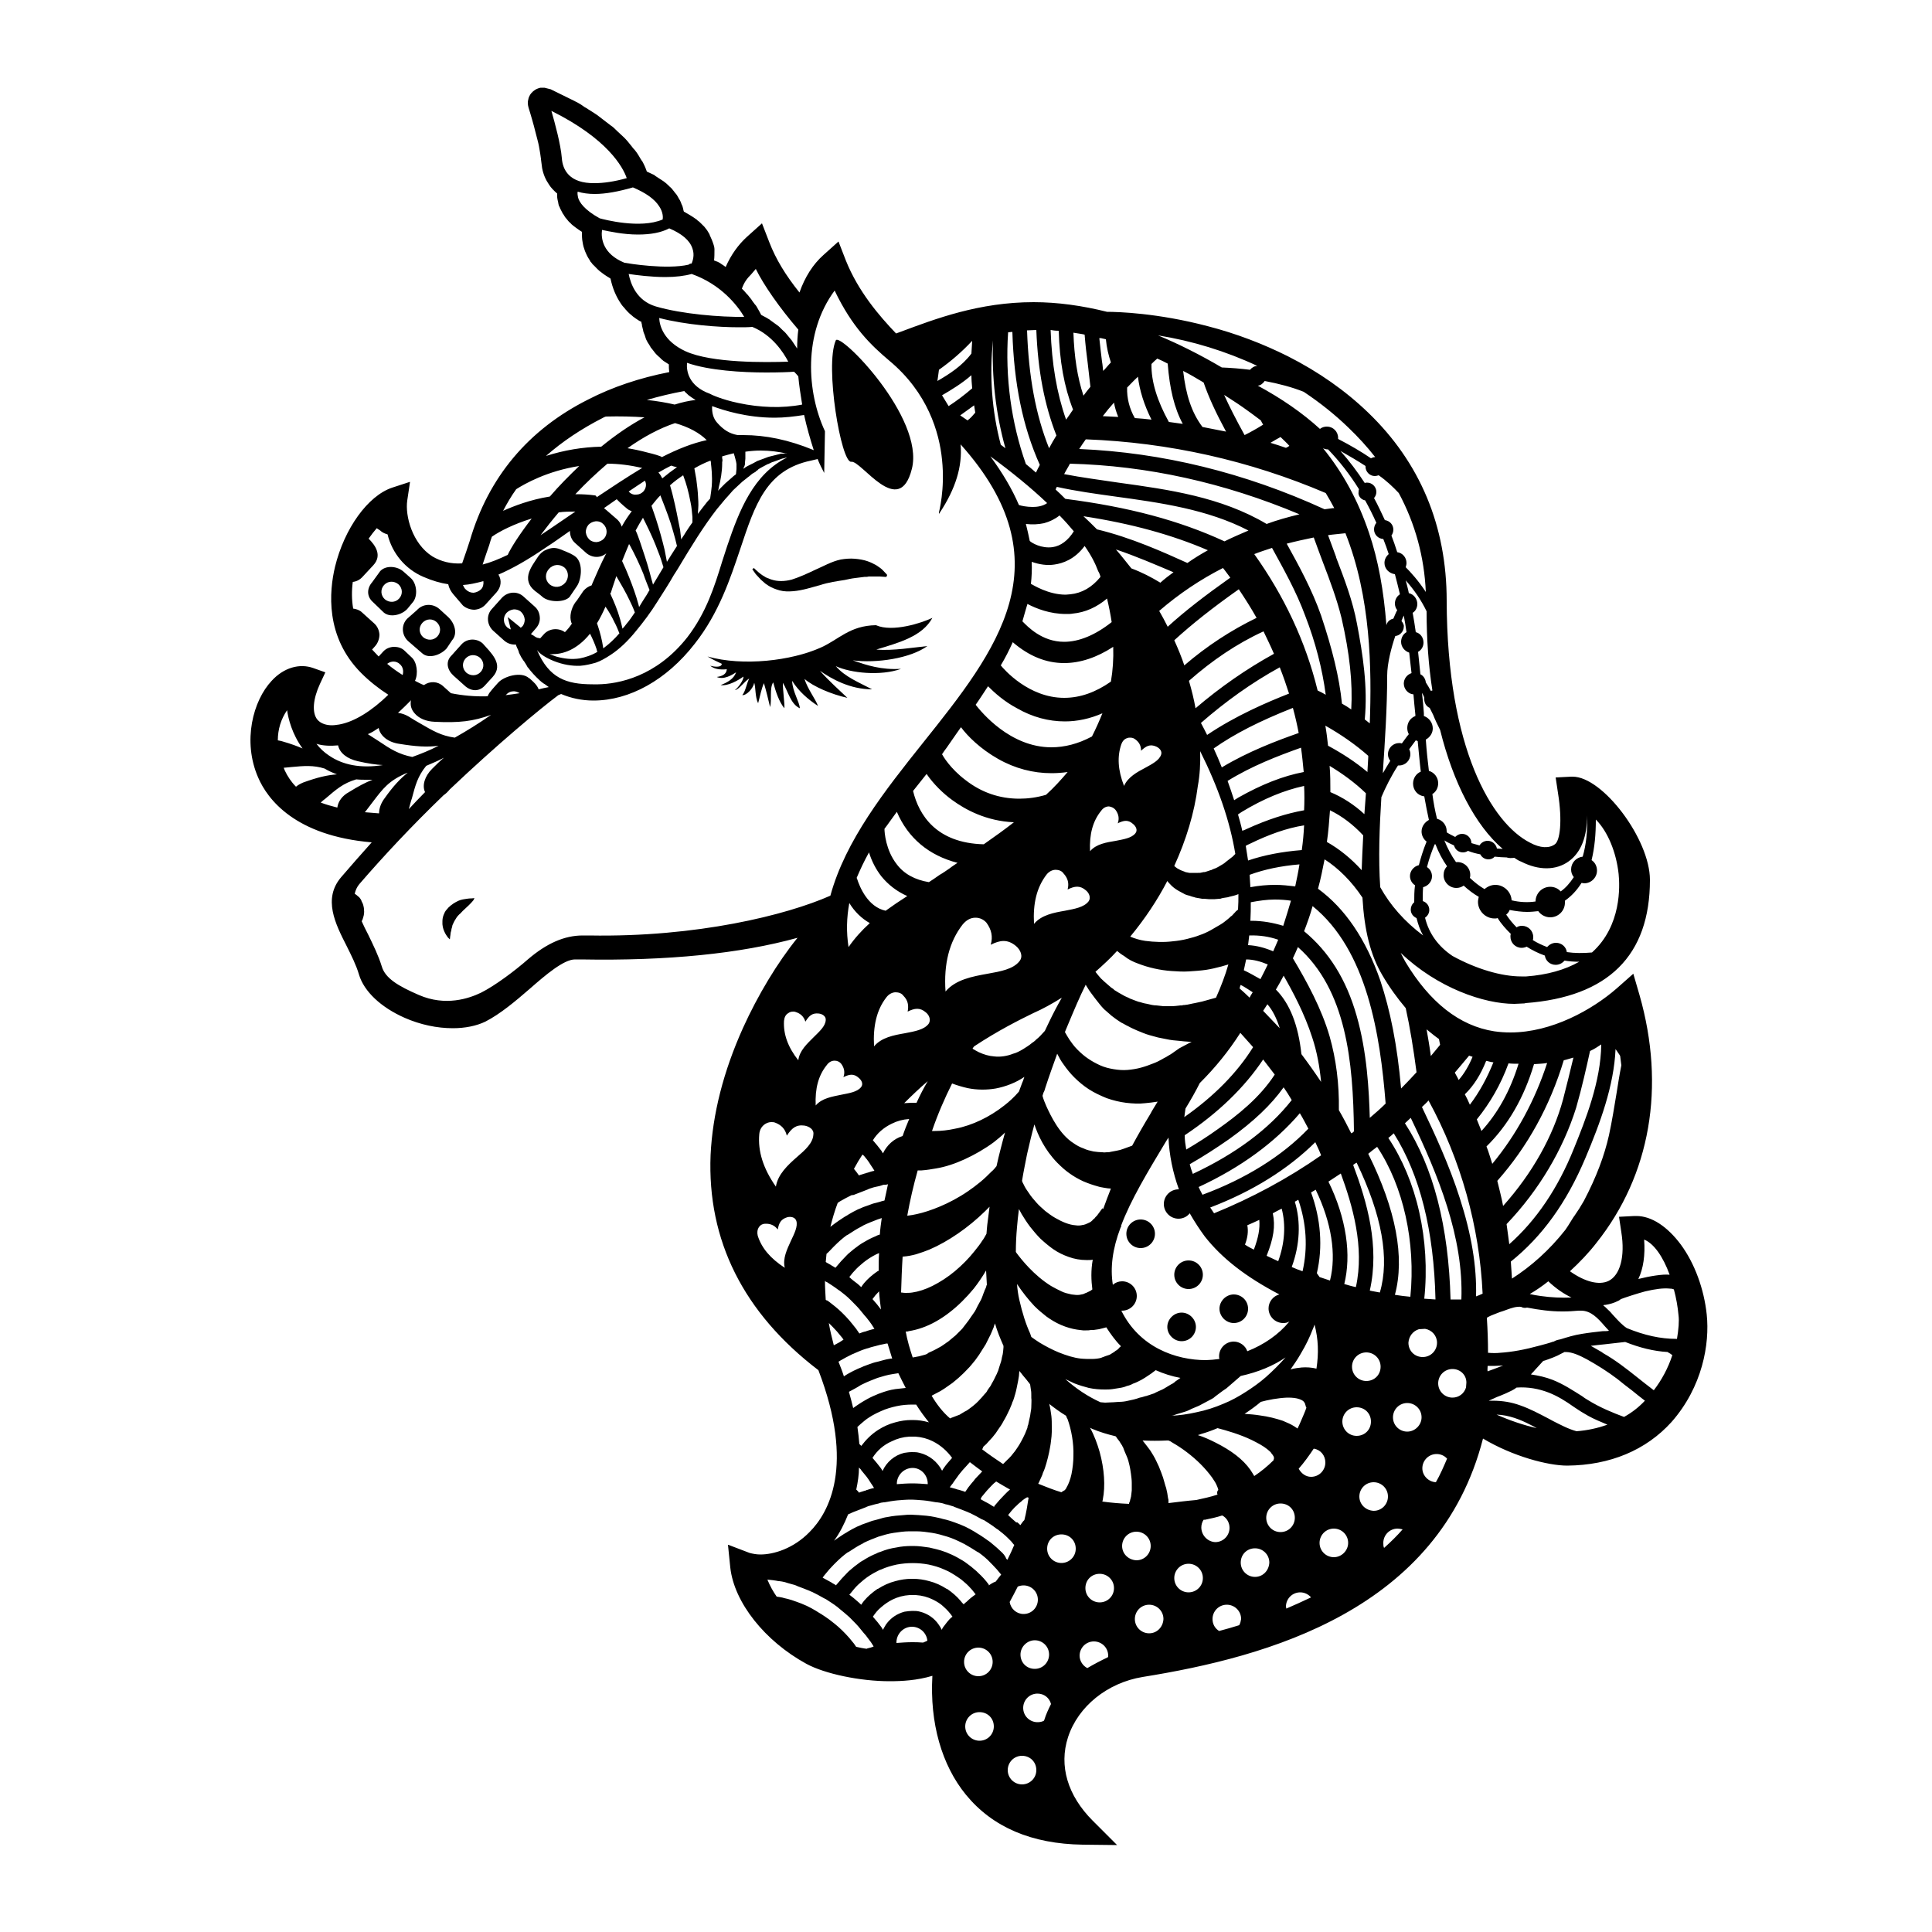 <?xml version="1.0" encoding="utf-8"?>
<!-- Generator: Adobe Illustrator 22.1.0, SVG Export Plug-In . SVG Version: 6.00 Build 0)  -->
<svg version="1.1" id="Layer_1" xmlns="http://www.w3.org/2000/svg" xmlns:xlink="http://www.w3.org/1999/xlink" x="0px" y="0px"
	 viewBox="0 0 500 500" style="enable-background:new 0 0 500 500;" xml:space="preserve">
<g>
	<path d="M441.7,340.2c-0.7-6.6-3.1-13.2-6.7-18.1c-3.5-4.7-7.6-7.4-11.5-7.4c-0.2,0-0.3,0-0.5,0l-3.9,0.2l-0.1,0l0.6,4
		c1,6.3-0.3,11.1-3.3,12.6c-2.5,1.2-6.2,0.2-10-2.5c2.5-2.3,4.9-4.8,6.9-7.4c13.9-17.5,17.9-40.3,11.1-64.1l-1.6-5.5l-4.3,3.8
		c-6.3,5.5-16.8,11.4-27.5,11.4c-1.4,0-2.8-0.1-4.2-0.3c-9-1.4-16.7-7.5-23-18c-0.4-0.7-0.8-1.5-1.2-2.3
		c9.5,9.1,21.6,13.2,29.4,13.2c0.8,0,1.5-0.1,2.2-0.1c0.2,0,0.5,0,0.7-0.1c21.4-1.6,32.2-12.3,32.2-31.9c0-10.5-12.2-26.7-20-26.7
		c-0.1,0-0.2,0-0.4,0l-3.9,0.2l-0.1,0l0.6,4c1.2,7.4,0.5,12.4-0.8,13.3c-1.5,1.1-3.8,1-6.4-0.4c-9.9-5-21.5-24.4-21.6-62.6
		c0-19.4-6.9-35.8-20.3-48.7c-5.9-5.7-12.9-10.6-20.8-14.6c-6.4-3.2-13.4-5.9-20.8-7.8c-12.9-3.4-23.2-3.7-26-3.7
		c-6.4-1.6-12.8-2.5-19-2.5c-14.1,0-25.4,4.3-34.5,7.7l-1.1,0.4c-4.4-4.6-9.8-10.9-13-18.9l-1.9-4.9l-3.9,3.5
		c-2.7,2.4-4.8,5.7-6.2,9.7c-3.6-4.5-6.1-8.6-7.8-13l-1.9-4.9l-3.9,3.5c-2.2,2-4.1,4.6-5.5,7.8c-0.1-0.1-0.3-0.2-0.4-0.3l-1.2-0.8
		c-0.3-0.2-0.6-0.3-0.9-0.4l-0.5-0.2c0.1-0.9,0.1-1.8,0.1-2.6l0-0.1c0-0.1,0-0.2,0-0.3l0,0c0-0.3-0.1-0.7-0.2-1l-0.2-0.6l-0.3-0.8
		c0-0.1-0.1-0.1-0.1-0.2l0,0c-0.1-0.2-0.2-0.5-0.4-0.9l-0.1-0.3c-0.2-0.3-0.4-0.7-0.6-1l-0.7-0.9l-0.1-0.1c-0.2-0.2-0.4-0.4-0.6-0.6
		l-0.2-0.2c-0.3-0.3-0.5-0.5-0.8-0.7c-0.1-0.1-0.2-0.1-0.2-0.2c-0.3-0.2-0.7-0.5-1-0.7c-0.6-0.4-1.3-0.8-2-1.2
		c-0.1-0.1-0.3-0.2-0.4-0.2l-0.1-0.3c-0.1-0.5-0.2-0.9-0.3-1.2l-0.1-0.2c0-0.1-0.1-0.2-0.1-0.2l0,0c-0.1-0.3-0.2-0.6-0.4-1
		c-0.1-0.2-0.2-0.3-0.3-0.5l0,0c-0.3-0.5-0.5-1-1-1.5c-0.1-0.1-0.2-0.3-0.3-0.4l0,0c-0.3-0.4-0.7-0.9-1.1-1.2l-0.4-0.4
		c-0.4-0.4-0.8-0.7-1.2-1l-2-1.3c-0.2-0.2-0.5-0.4-0.8-0.5l-1.5-0.7c-0.3-0.9-0.7-1.8-1.2-2.7l-0.1-0.1c-0.2-0.3-0.4-0.6-0.5-0.8
		c-0.5-0.9-1.1-1.8-1.8-2.5l-0.3-0.4c-0.7-0.9-1.5-1.9-2.4-2.7l-1.4-1.3c-0.6-0.6-1.1-1.1-1.6-1.4l-3-2.3c-0.7-0.6-1.5-1-2.2-1.5
		l0,0c-0.3-0.2-0.7-0.4-1.1-0.7c-0.4-0.2-0.7-0.4-1.1-0.7l0,0c-0.7-0.5-1.5-0.9-2.3-1.3l-5.9-2.9l-1.6-0.4c-0.2,0-0.5,0-0.8,0
		l-0.2,0c-1,0.2-1.8,0.7-2.4,1.4c-0.1,0.1-0.1,0.2-0.3,0.4c-0.1,0.2-0.2,0.4-0.3,0.6c-0.2,0.5-0.2,0.9-0.3,1.2l0,0.3l0,0.2
		c0,0.2,0.1,0.8,0.2,1.1l0.4,1.3c0.3,1.1,0.7,2.3,1,3.5l0.2,0.8c0.2,0.9,0.5,1.8,0.7,2.7c0.3,1.1,0.5,2.2,0.7,3.5
		c0.1,0.5,0.1,0.9,0.2,1.4l0,0.1c0.1,0.7,0.2,1.5,0.3,2.3c0.3,1.6,0.9,3,1.8,4.3c0.5,0.8,1.2,1.5,2.1,2.3c0,0.2,0,0.4,0,0.5l0,0.2
		c0,0.2,0,0.5,0.1,0.9l0.2,0.9l0,0.1c0.1,0.3,0.1,0.5,0.2,0.7l0.1,0.1c0.1,0.3,0.2,0.6,0.4,0.9l0.1,0.2c0.2,0.4,0.4,0.8,0.6,1
		l0.1,0.2c0.1,0.2,0.3,0.4,0.4,0.6l0.2,0.2c0.3,0.4,0.6,0.8,1,1.1c0.4,0.5,0.9,0.8,1.4,1.2c0.5,0.4,1,0.7,1.6,1.1
		c0,0.9,0,1.9,0.2,2.8c0.1,0.7,0.3,1.4,0.6,2.2c0.3,0.7,0.6,1.4,1,2c0.1,0.2,0.3,0.4,0.4,0.7l0.2,0.2c0.2,0.2,0.3,0.5,0.6,0.7l0,0
		c0.1,0.1,0.1,0.1,0.2,0.2c0.5,0.5,1,1.1,1.7,1.6l0.8,0.6l0.9,0.6c0.2,0.1,0.5,0.3,0.8,0.5c0.5,2.4,1.4,4.6,2.7,6.5
		c0.2,0.3,0.4,0.6,0.7,0.9l0.2,0.2c0.1,0.2,0.3,0.4,0.5,0.6c0.5,0.6,1.1,1.1,1.6,1.5l0.1,0.1c0.5,0.4,1,0.7,1.6,1.1
		c0.2,0.1,0.4,0.2,0.6,0.3c0,0.2,0,0.4,0.1,0.5c0,0.5,0.2,1,0.3,1.5c0,0.2,0.1,0.3,0.1,0.5c0.1,0.3,0.2,0.6,0.3,0.8l0,0
		c0,0.1,0.1,0.1,0.1,0.3l0.3,0.9l0.1,0.2c0.2,0.4,0.4,0.8,0.7,1.2l0.3,0.5l0.1,0.2c0.3,0.4,0.6,0.7,0.8,1l0.3,0.4
		c0.4,0.5,0.8,0.8,1.1,1.1l0,0c0.1,0.1,0.3,0.2,0.4,0.4l0.7,0.6l1.4,0.9c0,0.7,0,1.3,0.1,2c-7.7,1.5-14.8,3.9-21,7.1
		c-15.5,7.8-25.8,20.1-30.6,36.5c-0.5,1.6-1.3,3.9-2,5.9c-2.9,0.2-5.5-0.5-7.7-1.8c-5.2-3.3-7.1-10.5-6.5-14.5l0.7-4.7l0-0.1
		l-4.6,1.5c-6.3,2.1-12.4,10.6-14.8,20.5c-1.5,6.3-2.6,18.1,6.8,27.5c2.1,2.1,4.5,4,7,5.6c-4.3,4.2-8.8,7-12.7,7.7
		c-0.7,0.1-1.3,0.2-1.9,0.2c-1.2,0-2.8-0.3-3.8-1.5c-1.4-1.8-1.1-5.3,0.7-9.2l1.4-3l-3.1-1.1c-3.6-1.3-7.7-0.1-10.8,3.3
		c-4.8,5.1-7.6,15.6-3.5,25c2.4,5.6,9.5,15.1,29.4,16.8c-2.7,3-5.4,6.1-7.9,9c-4.8,5.6-1.5,12.1,1.4,17.8c1.2,2.4,2.5,5,3.2,7.4
		c1.3,4.4,5.7,8.5,11.8,11.2c4.1,1.8,8.4,2.7,12.5,2.7c3.2,0,6.1-0.6,8.4-1.7c3.9-2,7.8-5.3,11.5-8.5c4.1-3.6,8.8-7.6,11.7-7.6
		c0.4,0,0.9,0,1.6,0c22.4,0.4,41.2-1.5,56-5.6c-5.2,6.4-10.3,14.9-14.1,23.3c-5.1,11.3-7.9,22.4-8.4,32.9
		c-0.9,22.1,8.5,40.9,27.9,55.7c9.5,24.8,2.7,36.9-2.3,41.9c-4.2,4.3-9.3,5.8-12.7,5.8c-1.1,0-2-0.2-2.8-0.4l-5.5-2.1l-0.1,0
		l0.6,5.9c1,9,8.9,19,19.7,24.9c4.8,2.6,13.9,4.5,21.5,4.5c3.2,0,7.1-0.2,11.1-1.4c-0.7,12.2,2.4,23.1,8.7,30.8
		c6.9,8.4,17,12.7,30.2,12.9l8.8,0.1l0.1,0l-6.3-6.3c-6.5-6.5-8.8-14.2-6.4-21.6c2.6-8,10.2-14.1,19.3-15.6
		c32.4-5.2,76.7-17.3,88.1-61.7c7.7,4.6,16.8,7,21.8,7c11.1-0.1,20.4-4,27-11.3C440.6,358.9,442.5,347.8,441.7,340.2z M425.5,320.8
		c2.5,1,4.9,4.4,6.6,9.1c-1-0.1-2.2,0-3.6,0.2c-1.4,0.2-2.9,0.5-4.5,0.9C425.3,328.3,425.8,324.8,425.5,320.8z M406.7,335.8
		c-2.5,0.1-5.2,0-8-0.4c-0.9-0.1-1.8-0.3-2.8-0.5c1.7-1,3.3-2.1,4.8-3.3C402.6,333.4,404.6,334.8,406.7,335.8z M419.2,273.1l0.1,0.2
		c0.1,0.7,0.2,1.5,0.3,2.4c-0.5,2.5-0.9,5.1-1.2,7c-0.6,3.6-1.2,7.4-2,11.1c-1.2,5.3-3.2,10.7-6.5,17c-0.4,0.7-0.8,1.3-1.2,2
		c-0.4,0.6-0.8,1.2-1.2,1.8c-0.4,0.5-0.7,1.1-1.1,1.7c-0.4,0.7-0.9,1.4-1.3,2c-4.1,5.2-8.8,9.4-13.8,12.6c-0.1-1.7-0.2-3.1-0.3-4.4
		c8.1-6.5,14.4-15.2,19.3-26.8c3.8-9,7.4-18.7,7.8-28.2C418.5,272.1,418.9,272.6,419.2,273.1z M411.5,272c1.1-0.5,2-1.1,2.9-1.7
		c-0.1,9.6-4.1,19.6-7.1,27c-4.1,10.2-9.7,18.5-16.7,24.7c-0.2-1.8-0.5-3.5-0.7-5.2c8.4-8.8,14.6-19.3,18-30.1
		C409.4,281.5,410.6,276.1,411.5,272z M407.2,273.7c-0.8,3.4-1.7,7-2.7,10.9c-2.6,9.5-7.9,19-15.5,27.5c-0.4-2.2-1-4.4-1.5-6.5
		c7.8-8.8,13.6-19.3,17.2-31.2C405.6,274.2,406.4,273.9,407.2,273.7z M384.9,274.6c0.3,0.1,0.5,0.1,0.8,0.2c0.2,0,0.4,0.1,0.5,0.1
		c0.1,0,0.2,0,0.3,0c-1.6,4-3.6,7.7-6.1,11c-0.4-0.9-0.8-1.8-1.3-2.7c2.3-2.2,4.1-5.1,5.5-8.6C384.8,274.5,384.9,274.6,384.9,274.6z
		 M380.2,273.2c0.3,0.1,0.6,0.2,0.9,0.3c-1,2.4-2.2,4.4-3.6,6c-0.3-0.7-0.7-1.3-1-1.9C377.6,276.3,378.8,274.9,380.2,273.2z
		 M372.4,268.9l0.3,1.5c-0.8,1-1.6,1.9-2.4,2.9c-0.3-2.3-0.7-4.6-1.1-6.9C370.3,267.3,371.4,268.2,372.4,268.9z M363.8,260.9
		c1.1,5,2,10.5,2.8,16.6c-1.3,1.4-2.6,2.8-4,4.2c-1-11.3-2.8-20.2-5.4-28c-3.7-10.6-9.1-18.6-16.1-23.7c0.7-2.5,1.2-5.1,1.7-7.6
		c3.6,2.3,7,5.7,9.8,9.9c0.5,8.6,2.1,14.9,5.1,20C359.5,255.4,361.6,258.3,363.8,260.9z M354.1,298.6c0.7-0.6,1.5-1.2,2.3-1.8
		c6.8,10.2,10,24.7,8.6,38.8c-1.3-0.1-2.7-0.3-4-0.5C363.6,325.4,361.3,313.1,354.1,298.6z M348.3,319.8c-0.7-4.6-2.2-9.3-4.5-14
		c1.1-0.7,2.1-1.4,3.2-2.1c3,8.2,6.2,19,3.9,29.4c-1-0.2-2-0.5-3-0.8C348.8,328.6,349,324.4,348.3,319.8z M284.6,375.8
		c-0.6-2.1-1.4-4.3-2.5-6.3c0.2,0.1,0.4,0.2,0.6,0.3c1.9,0.8,3.9,1.4,6,1.9l0.1,0.1c0.1,0.1,0.2,0.2,0.2,0.3l0.7,0.9
		c0.2,0.3,0.4,0.7,0.7,1.1c0.1,0.3,0.3,0.5,0.3,0.6c0.1,0.3,0.2,0.5,0.3,0.8l0,0c0.2,0.5,0.4,0.9,0.6,1.4l0.2,0.5
		c0.1,0.2,0.1,0.4,0.2,0.6l0.3,1.2c0.2,0.8,0.3,1.7,0.4,2.3c0.1,0.8,0.2,1.5,0.2,2.3c0,0.5,0,1,0,1.4l0,0c0,0.2,0,0.4,0,0.5
		c-0.1,0.6-0.1,1.2-0.2,1.7c-0.1,0.2-0.1,0.5-0.2,0.7l0,0c0,0.2-0.1,0.5-0.2,0.7c-0.1,0.1-0.1,0.3-0.1,0.4c-2.4-0.1-4.7-0.3-6.9-0.6
		c0,0,0-0.1,0-0.1c0-0.1,0.1-0.2,0.1-0.4C286.1,384.6,285.8,380.2,284.6,375.8z M292,362.5L292,362.5c-0.8,0.2-1.6,0.3-2.4,0.3
		l-1.4,0.1l0,0c-0.8,0-1.5,0.1-2.2,0.1l-1.2-0.1c-3.3-1.5-6.3-3.5-9.1-6c0.8,0.4,1.5,0.7,2.3,1.1c1.3,0.5,2.6,0.9,3.8,1.2
		c1.4,0.3,2.8,0.4,4.1,0.4c0.6,0,1.3,0,2-0.1l1.9-0.3c0.7-0.1,1.4-0.3,1.8-0.5c0.5-0.1,1.1-0.3,1.6-0.6c0.9-0.3,1.6-0.7,2.2-1l1-0.6
		c0.5-0.3,1-0.7,1.5-1l1.2-0.9c2,0.9,4.2,1.6,6.4,2l-1,0.7c-0.2,0.1-0.3,0.2-0.5,0.4l0,0c-0.3,0.2-0.5,0.4-0.8,0.5l-1.5,0.9
		c-0.6,0.4-1.3,0.7-2,1c-0.4,0.2-0.7,0.3-1,0.5c-0.3,0.1-0.6,0.2-0.9,0.3l0,0c-0.3,0.1-0.5,0.2-0.6,0.2c-0.2,0.1-0.4,0.1-0.6,0.2
		l-0.1,0c-0.3,0.1-0.6,0.2-1,0.3l-0.5,0.1C293.9,362.1,293,362.3,292,362.5z M238,376c-0.7-0.2-1.3-0.2-2-0.2s-1.3,0.1-2,0.2
		c-2.5,0.6-4.6,2.4-5.6,4.7c0-0.1-0.1-0.1-0.1-0.2c-0.1-0.2-0.2-0.3-0.3-0.5c-0.7-0.9-1.4-1.8-2.2-2.7c1.2-1.9,2.9-3.4,5-4.3
		c1.4-0.7,2.9-1.1,4.5-1.2l0.1,0c0.2,0,0.5,0,0.7,0s0.5,0,0.7,0l0.1,0c1.6,0.1,3.1,0.5,4.5,1.2c2,1,3.7,2.5,5,4.3
		c-0.8,0.9-1.6,1.8-2.2,2.7c-0.1,0.2-0.2,0.3-0.3,0.5c0,0-0.1,0.1-0.1,0.1C242.6,378.3,240.5,376.6,238,376z M240.1,384
		c0,0,0,0.1,0,0.1c0,0,0,0,0,0c-1.3-0.1-2.7-0.2-4-0.2c-1.3,0-2.7,0.1-4,0.2c0,0,0,0,0,0c0,0,0-0.1,0-0.1c0-2.2,1.8-4.1,4.1-4.1
		C238.3,379.9,240.1,381.7,240.1,384z M317.3,111.7c-2-0.4-4-0.8-6.1-1.2c-2.8-3.7-4.3-8.3-5-14.5c1.6,0.8,3.3,1.8,5.3,3
		C312.8,102.8,314.7,106.9,317.3,111.7z M316.8,102.2c1.7,1.1,3.3,2.1,5,3.3c1.4,1,2.8,2,4.5,3.3c0.2,0.4,0.4,0.8,0.6,1.1
		c-1.6,1-3.2,1.9-4.8,2.7C319.9,108.6,318.2,105.3,316.8,102.2z M343.1,127.6c0.8,1.3,1.5,2.6,2.2,3.9l-0.3,0
		c-0.7,0.1-1.5,0.2-2.2,0.3c-20.7-9.5-42.1-14.7-63.5-15.6c0.6-0.9,1.1-1.7,1.7-2.5C302.5,114.5,323.4,119.2,343.1,127.6z
		 M328.8,114.6c0.8-0.5,1.7-1,2.6-1.5c0.8,0.8,1.6,1.5,2.3,2.3c-0.1,0-0.2,0.1-0.3,0.2c-0.2,0.1-0.4,0.2-0.6,0.3
		C331.4,115.4,330.1,115,328.8,114.6z M353.3,129.5c1,1.8,2,3.8,2.9,5.8c-0.4,0.5-0.6,1.1-0.6,1.7c0,1.3,1,2.4,2.4,2.5
		c0.5,1.3,1,2.6,1.4,3.9c-0.7,0.6-1.1,1.4-1.1,2.3c0,1.5,1.2,2.7,2.7,2.9c0.4,1.6,0.9,3.4,1.3,5.2c-0.8,0.5-1.3,1.4-1.3,2.4
		c0,0.6,0.2,1.2,0.6,1.7c-0.3,0.5-0.6,1.3-1,2.2c-0.9,0.2-1.6,0.8-1.8,1.7c-0.7-9-2.1-16.8-4.5-23.9c-2.8-8.3-6.7-15.5-11.9-21.9
		c0.4,0.2,0.8,0.3,1.2,0.3c0,0,0,0,0.1,0c0,0,0,0,0,0c3,3.1,5.7,6.6,8,10.3c-0.1,0.3-0.1,0.5-0.1,0.7
		C351.4,128.3,352.2,129.3,353.3,129.5z M362.7,160.7c0.2-0.5,0.4-1,0.6-1.4c0.3,1.5,0.5,3,0.7,4.3c-0.9,0.5-1.4,1.5-1.4,2.5
		c0,1.3,0.9,2.4,2.1,2.8c0.2,1.7,0.4,3.5,0.6,5.3c-1.2,0.4-2,1.5-2,2.7c0,1.4,1.1,2.7,2.5,2.8c0.1,1.5,0.3,3.2,0.5,5.3
		c0,0.1,0,0.2,0,0.3l0,0c-1.3,0.5-2.1,1.7-2.1,3.1c0,0.5,0.1,1.1,0.4,1.6c-0.6,0.7-1.2,1.6-1.8,2.4c-0.3-0.1-0.5-0.1-0.7-0.1
		c-1.6,0-2.9,1.3-2.9,2.9c0,0.6,0.2,1.2,0.6,1.7c-0.6,1-1.3,2.1-1.9,3.2l0-0.5c0.5-7.6,1.1-16.3,1.1-24.7h0v-0.1
		c0-3.1,1.1-7.3,2.1-10.2c1.2-0.1,2.2-1.2,2.2-2.4C363.4,161.8,363.1,161.2,362.7,160.7z M344.3,205c0-2.3,0-4.6-0.2-6.8
		c3.3,2,6.5,4.3,9.4,7.1l-0.1,1.4c-0.1,1.3-0.2,2.7-0.3,4C350.4,208.2,347.4,206.3,344.3,205z M352.8,216.2c-0.2,3.5-0.3,6.4-0.4,9
		c-2.7-3-5.8-5.5-9-7.3c0.4-2.7,0.6-5.5,0.8-8.2C347.3,211.2,350.2,213.4,352.8,216.2z M343.9,193.1c-0.1,0-0.1-0.1-0.2-0.1
		c-0.2-1.8-0.4-3.5-0.7-5.2c3.9,2.2,7.7,4.8,11.1,7.8l0,0.4c-0.1,1.2-0.1,2.4-0.2,3.5l0,0.3C350.8,197.2,347.4,195,343.9,193.1z
		 M344.1,268.2c-2.1-7.2-5.8-14-9.5-20.2c0.4-0.9,0.9-1.9,1.3-2.9c12.5,11.1,14.3,29.5,14.5,47.7c-0.2,0.2-0.4,0.4-0.7,0.5
		c-1-2-2.1-4.1-3.2-6C346.6,280.5,345.8,274.2,344.1,268.2z M335.1,311c0.3-0.2,0.6-0.3,0.9-0.5c2.1,6.1,2.5,12.4,1.1,18.5
		c-0.9-0.3-1.9-0.7-2.8-1.1C336.4,322.2,336.7,316.2,335.1,311z M314.2,314l-1-1.5c11-4.2,20.1-9.9,27.2-16.9
		c0.5,1.1,1.1,2.3,1.5,3.4C333.3,305,324,310,314.2,314z M315.6,351.7c-0.7,0.1-1.2,0.1-1.8,0.2c-0.6,0-1.1,0.1-1.7,0.1
		c-7.8,0-17.2-3.3-21.9-12.8c0,0,0,0,0,0c0.1,0,0.1,0,0.2,0c2.1,0,3.8-1.7,3.8-3.8c0-2.1-1.7-3.8-3.8-3.8c-0.9,0-1.7,0.3-2.4,0.9
		c-0.7-4.4-0.1-9.3,2-14.8l0.2-0.3l-0.1-0.1c2.5-6.7,6.9-14,11.6-21.8l0.7-1.1c0.2,4.5,1.1,9,2.7,13.4c0,0-0.1,0-0.1,0
		c-2.1,0-3.8,1.7-3.8,3.8s1.7,3.8,3.8,3.8c1.1,0,2.2-0.5,2.9-1.4c1.2,2.1,2.5,4.1,3.9,6c4.4,5.6,10.5,10.4,19.3,15
		c-1.6,0.4-2.8,1.9-2.8,3.6c0,2.1,1.7,3.8,3.8,3.8c0.6,0,1.1-0.1,1.6-0.4c-2.8,3.4-6.6,6-10.9,7.7c-0.5-1.5-2-2.5-3.5-2.5
		c-2.1,0-3.8,1.7-3.8,3.8C315.5,351.3,315.5,351.5,315.6,351.7z M239,350.7c-0.4,0.1-0.8,0.2-1.1,0.3l-1.6,0.3c0,0-0.1,0-0.1,0
		c0,0,0,0,0,0c-0.7-2.1-1.4-4.4-1.8-6.7c0.1,0,0.1,0,0.2,0c0.2,0,0.4,0,0.6-0.1c1.2-0.2,2.4-0.5,3.5-0.9c2.3-0.8,4.8-2.2,7.1-4
		c2.2-1.7,4.3-3.8,6.2-6.1c1.1-1.4,2.2-3,3.2-4.7c0.1,1.3,0.1,2.5,0.2,3.7l-0.1,0.2c-0.1,0.5-0.3,0.9-0.5,1.3
		c-0.1,0.4-0.3,0.7-0.4,1.1c-0.2,0.6-0.5,1.3-0.8,1.8c-0.2,0.4-0.4,0.7-0.6,1.1l0,0c-0.3,0.6-0.6,1.3-1,1.8c-0.2,0.3-0.5,0.7-0.7,1
		c-0.4,0.6-0.8,1.2-1.3,1.8l-1,1.3l-1.7,1.7l-1.8,1.5c-0.2,0.2-0.5,0.3-0.7,0.5c-0.6,0.4-1.1,0.8-1.7,1.1c-0.5,0.3-1.1,0.6-1.7,0.9
		l-1.1,0.5C240,350.4,239.5,350.6,239,350.7z M240.4,368.1c-1.4-0.4-2.7-0.6-4.1-0.6c0,0-0.1,0-0.1,0c-0.1,0-0.2,0-0.2,0
		c0,0-0.1,0-0.1,0c-1.4,0-2.8,0.2-4.2,0.6c-1.6,0.4-3.1,1.1-4.5,2c-1.7,1.1-3.1,2.5-4.3,4.1c-0.1-0.1-0.3-0.3-0.4-0.4l-0.1-0.1
		c-0.1-1.4-0.3-2.9-0.5-4.4c0.5-0.5,1.1-1,1.7-1.5c1.3-1.1,2.8-1.9,4.4-2.6c1.3-0.6,2.7-1,4.1-1.3c1.4-0.3,2.7-0.4,4.1-0.4
		c0.2,0,0.4,0,0.6,0c0.1,0,0.2,0,0.3,0C238.1,365.1,239.2,366.6,240.4,368.1z M234.9,261.8c1.8-0.9,3.2-1.1,4.7,0.2
		c0.9,0.7,1.4,2,0.7,3c-1.2,1.5-3.5,1.9-6.1,2.4c-2.9,0.5-6.1,1.1-8,3.4c-0.3-5.3,0.7-9.5,3.2-12.7c0.6-0.8,1.5-1.3,2.4-1.3
		c0,0,0,0,0,0c0.8,0,1.6,0.3,2,0.9C235,258.9,235.2,260.2,234.9,261.8l-0.1,0.1L234.9,261.8z M256.4,244.5c2.4-1.2,4.3-1.5,6.5,0.3
		c1.2,1,2,2.7,0.9,4c-1.6,2-4.8,2.6-8.2,3.2c-3.9,0.7-8.3,1.5-10.9,4.6c-0.5-7.2,1-12.9,4.4-17.3c0.9-1.1,2-1.8,3.3-1.8
		c0,0,0,0,0.1,0c1.1,0,2.1,0.5,2.8,1.3C256.6,240.6,257,242.4,256.4,244.5l-0.1,0.1L256.4,244.5z M276.3,230.2
		c1.8-0.9,3.2-1.1,4.7,0.2c0.9,0.7,1.4,2,0.7,2.9c-1.2,1.5-3.5,1.9-6.1,2.4c-2.9,0.5-6.1,1.1-8,3.4c-0.3-5.3,0.7-9.4,3.2-12.7
		c0.6-0.8,1.5-1.3,2.4-1.3c0,0,0,0,0,0c0.8,0,1.6,0.3,2,0.9C276.4,227.3,276.7,228.6,276.3,230.2l-0.1,0.1L276.3,230.2z M283.9,137
		c-1.1-1.1-2.3-2.3-3.5-3.4c12.4,1.9,22.9,4.8,32.2,8.8c-1.8,1-3.6,2.1-5.3,3.3C301.1,142.9,292.7,139.1,283.9,137z M284.8,149.3
		c-2.2,2.7-4.8,4.2-7.8,4.5c-0.4,0-0.8,0.1-1.2,0.1c-4.5,0-8.4-2.5-9-2.8c0.2-1.8,0.3-3.8,0.2-5.7c2,0.7,4,1,5.9,0.7
		c2.1-0.3,5.2-1.3,7.8-4.8c1.7,2.4,2.8,4.6,3.5,6.5C284.5,148.3,284.7,148.8,284.8,149.3z M308.7,303.8c-0.3-0.8-0.6-1.7-0.8-2.5
		c3.5-2,6.9-4.2,10.2-6.5c6.4-4.6,10.9-8.9,14.1-13.4c0.7,1,1.4,2.1,2.1,3.3C328.4,292.2,319.8,298.6,308.7,303.8z M336.4,288.1
		c0.8,1.3,1.5,2.7,2.2,4c-6.8,7.1-16.3,13-27.4,17.1c-0.4-0.7-0.7-1.4-1-2C321.2,302.1,330,295.6,336.4,288.1z M302.1,228
		c0.2,0.3,0.4,0.5,0.7,0.8c0.6,0.7,1.4,1.3,2.3,1.8l1.3,0.7c0.3,0.2,0.7,0.3,1,0.4l0.4,0.1c0.5,0.2,0.9,0.3,1.3,0.4l0.3,0.1
		c0.5,0.1,1.1,0.2,1.7,0.3c0.2,0,0.3,0,0.5,0c0.4,0,0.8,0.1,1.2,0.1l1.6,0c0.4,0,0.8-0.1,1.2-0.1l0,0c0.2,0,0.3,0,0.5-0.1l0.4-0.1
		c0.4-0.1,0.9-0.1,1.3-0.2l0.3-0.1c0.9-0.2,1.7-0.4,2.4-0.7c0,1.3,0,2.6-0.1,4l-0.6,0.5c-0.1,0.2-0.5,0.5-0.8,0.9
		c-0.1,0.1-0.3,0.3-0.5,0.4c-0.2,0.2-0.5,0.5-0.9,0.8c-0.5,0.4-1.1,0.9-1.8,1.3l-2.4,1.4c-1.1,0.6-2,1-2.9,1.3c-1,0.4-2.1,0.7-3.3,1
		c-1.2,0.3-2.5,0.5-3.6,0.6c-2.4,0.3-4.9,0.2-7.2-0.1c-1.4-0.2-2.7-0.6-3.9-1.1C296.3,237.8,299.5,233,302.1,228z M296.4,198.7
		c-2.1,1.1-4.5,2.4-5.5,4.7c-1.6-4.1-1.8-7.6-0.7-10.8c0.3-0.8,0.8-1.4,1.6-1.6c0.2-0.1,0.5-0.1,0.7-0.1c0.4,0,0.8,0.1,1.1,0.3
		c1.1,0.7,1.7,1.7,1.7,3l0,0.1l0.1-0.1c1.2-1.1,2.2-1.7,3.8-1c0.9,0.4,1.6,1.2,1.3,2.1C300,196.8,298.2,197.7,296.4,198.7z
		 M310.6,194.4c4.7,9.4,7.7,18.1,9.1,26.6c-0.2,0.2-0.4,0.4-0.7,0.7l-1.8,1.4c-0.4,0.4-1,0.7-1.5,1l-0.5,0.3
		c-0.2,0.1-0.4,0.2-0.6,0.3l-0.3,0.1c-0.2,0.1-0.3,0.1-0.5,0.2l0,0c-0.2,0.1-0.3,0.2-0.5,0.2l-1.2,0.4c-0.2,0.1-0.4,0.1-0.6,0.1l0,0
		c-0.2,0-0.3,0.1-0.5,0.1c-0.3,0.1-0.6,0.1-1,0.1l-0.5,0l-0.1,0c-0.1,0-0.3,0-0.5,0c-0.2,0-0.3,0-0.5,0l-0.1,0c-0.2,0-0.3,0-0.5,0
		l-1-0.2l-0.2-0.1c-0.6-0.2-1.1-0.4-1.6-0.7c-0.3-0.1-0.6-0.4-0.9-0.6c-0.1-0.1-0.1-0.1-0.2-0.2c3.1-6.8,5.2-13.7,6.1-20.7
		C310.5,200.7,310.7,197.6,310.6,194.4z M294.6,249.4L294.6,249.4c2.6,1,5.6,1.7,8.6,1.9c1.4,0.1,3,0.2,4.5,0.1
		c1.5-0.1,3-0.2,4.4-0.4c1.3-0.2,2.6-0.5,4.1-0.9l1.7-0.5c-0.8,2.8-1.9,5.7-3.2,8.6l-3.6,1c-0.4,0.1-0.9,0.2-1.4,0.3
		c-0.3,0.1-0.6,0.1-1,0.2l-1.4,0.3c-0.3,0-0.5,0.1-0.8,0.1l0,0c-0.2,0-0.4,0-0.6,0.1l-0.4,0c-0.8,0.1-1.6,0.2-2.5,0.2l-0.3,0l-1.6,0
		l-1.8-0.2c-0.8,0-1.6-0.2-2.4-0.4c-0.4-0.1-0.7-0.1-1-0.2c-0.3-0.1-0.6-0.2-1-0.3l-0.1,0c-0.2-0.1-0.4-0.1-0.6-0.2l-0.8-0.3
		c-0.2-0.1-0.3-0.1-0.5-0.2l-0.3-0.1c-0.2-0.1-0.4-0.2-0.6-0.3l0,0c-0.3-0.1-0.6-0.3-0.9-0.4l-1.6-0.9c-0.3-0.2-0.5-0.3-0.8-0.5l0,0
		c-0.2-0.1-0.4-0.2-0.5-0.4l-0.6-0.4l-0.7-0.6c-0.7-0.6-1.4-1.2-2-1.8l-0.6-0.7c-0.3-0.4-0.6-0.7-0.8-1c1.9-1.7,3.9-3.5,5.6-5.4
		c0.6,0.5,1.1,0.9,1.8,1.3C292,248.3,293.2,248.9,294.6,249.4z M310.5,280.3c4.1-4.1,7.5-8.3,10.5-13c1.1,1.2,2.2,2.5,3.3,3.7
		c-4.1,6.6-10.1,12.7-17.8,18.1l0.3-2.2C308.2,284.6,309.4,282.5,310.5,280.3z M324.2,256.8c-0.3,0.5-0.6,0.9-0.8,1.4
		c-0.8-0.8-1.7-1.6-2.6-2.4c0.1-0.2,0.1-0.5,0.2-0.7l0.1-0.2C322.1,255.4,323.1,256.1,324.2,256.8z M321.9,251.1
		c0.2-0.9,0.4-1.8,0.6-2.8c1.8,0,3.7,0.5,5.6,1.3c-0.6,1.2-1.2,2.5-1.9,3.8C324.6,252.5,323.2,251.7,321.9,251.1z M326.9,274.2
		c1,1.3,2,2.6,3,3.9c-3.9,6-9.6,10.5-14.7,14.1c-2.5,1.8-5.3,3.6-8.2,5.3c-0.2-1.2-0.4-2.4-0.4-3.7
		C315.3,288,322.1,281.4,326.9,274.2z M326.9,261.6c0.3-0.5,0.7-1.1,1.1-1.7c1.4,1.6,2.4,3.7,3.2,6.2
		C329.8,264.6,328.3,263.1,326.9,261.6z M323,244.6c0.1-0.8,0.2-1.6,0.3-2.5c2.7-0.1,5.2,0.3,7.5,1.1c-0.4,0.9-0.8,1.9-1.3,3
		C327.4,245.3,325.2,244.7,323,244.6z M323.9,238.3c-0.1,0-0.1,0-0.2,0c0,0-0.1,0-0.1,0c0.1-1.7,0.1-3.3,0.1-4.8
		c2.1-0.4,4.2-0.7,6.2-0.7c1.5,0,2.9,0.1,4.2,0.3c-0.6,2.1-1.3,4.3-2,6.5C329.5,238.8,326.7,238.3,323.9,238.3z M330,229
		c-2.1,0-4.2,0.2-6.4,0.6c-0.1-1.1-0.1-2.1-0.2-3.2c3.8-1.4,8.1-2.3,12.9-2.7c-0.3,1.9-0.7,3.8-1.1,5.7
		C333.5,229.2,331.8,229,330,229z M323,222.7c-0.2-1.2-0.4-2.5-0.6-3.8c0.4-0.2,0.7-0.4,1-0.5c4.9-2.4,9.6-4.1,14.1-4.8
		c-0.1,2.1-0.3,4.3-0.6,6.4C331.8,220.4,327.1,221.3,323,222.7z M322.5,214.6c-0.2,0.1-0.4,0.2-0.7,0.3c-0.1,0-0.2,0.1-0.3,0.1
		c-0.3-1.4-0.7-2.8-1.1-4.2l0.1-0.1c0.3-0.2,0.6-0.4,0.9-0.6c5.6-3.4,11-5.6,16.1-6.7c0.1,2,0.1,4.1,0,6.3
		C333,210.5,328.2,212,322.5,214.6z M320.5,206.4c-0.3,0.2-0.5,0.3-0.8,0.5c-0.1,0.1-0.2,0.1-0.3,0.2c-0.6-1.8-1.1-3.4-1.7-5
		c6.3-3.9,13.1-6.5,19-8.6c0.3,2.1,0.5,4.2,0.7,6.3C332.1,200.8,326.5,203,320.5,206.4z M316.2,198.6c-0.7-1.8-1.4-3.4-2.1-4.9
		c5.4-3.8,11.9-7.1,20.5-10.5c0.6,2.2,1.1,4.4,1.5,6.5C330.4,191.7,323,194.5,316.2,198.6z M312.4,190.2c-0.5-1-1-2-1.6-3.1
		c6.3-5.5,13.1-10.4,20.4-14.4c0.9,2.3,1.7,4.6,2.4,6.8C328,181.7,319.8,185.2,312.4,190.2z M309.4,183.3c-0.4-2.3-1-4.7-1.7-7.1
		c6-5.3,12.5-9.7,19.3-12.8c0.9,1.9,1.8,3.7,2.7,5.8C322.6,173.1,315.7,177.9,309.4,183.3z M306.5,172.2c-0.7-2.1-1.6-4.3-2.6-6.5
		c4.6-4.2,9.9-8.4,16.7-13.2c1.6,2.4,3.2,4.9,4.6,7.4C318.6,163.1,312.3,167.2,306.5,172.2z M302.2,162.2c-0.7-1.4-1.4-2.7-2.2-4.1
		c5.1-4.4,10.6-8.1,16.5-11.1c0.6,0.7,1.2,1.6,1.9,2.5C311.9,154.1,306.7,158.1,302.2,162.2z M303.7,148.1c-1.1,0.8-2.3,1.7-3.4,2.7
		c-2.3-1.4-4.8-2.7-7.5-3.7c-1.3-1.6-2.6-3.3-4-4.9C293.9,143.9,299.2,146.2,303.7,148.1z M288.7,209.6c0.8,1.1,1,2.2,0.6,3.4l0,0.1
		l0.1-0.1c1.5-0.7,2.6-0.9,3.9,0.3c0.7,0.6,1.2,1.6,0.5,2.4c-1,1.2-3,1.5-5,1.9c-2.4,0.4-5.1,0.8-6.7,2.7c-0.2-4.4,0.7-7.8,2.9-10.5
		c0.5-0.7,1.2-1.1,2-1.1c0,0,0,0,0,0C287.7,208.8,288.3,209.1,288.7,209.6z M285.1,260.5c0.3,0.3,0.6,0.7,1,1l1.6,1.4
		c0.4,0.3,0.8,0.6,1.2,0.9c0.2,0.1,0.4,0.3,0.6,0.4l0.3,0.2c0.2,0.1,0.4,0.3,0.7,0.4l0.9,0.5c0.2,0.1,0.4,0.2,0.6,0.3
		c0.4,0.2,0.9,0.5,1.4,0.7c0.3,0.1,0.6,0.3,0.9,0.4l0,0c1,0.4,2.1,0.9,3.2,1.2l2.2,0.6l2,0.4c1.3,0.3,2.6,0.4,3.8,0.5l0.9,0.1
		c0.5,0,0.9,0.1,1.3,0.1l0.7,0l-3.2,1.7c-0.3,0.2-0.6,0.4-1,0.7l0,0c-0.2,0.1-0.4,0.3-0.7,0.5c-0.4,0.3-0.8,0.5-1.3,0.8
		c-0.3,0.2-0.6,0.4-0.9,0.5l-0.5,0.3c-0.7,0.4-1.5,0.8-2.3,1.1l0,0c-1,0.4-2.1,0.8-3.2,1.1c-1.1,0.3-2.3,0.5-3.5,0.6
		c-1.2,0.1-2.4,0-3.6-0.2c-1.2-0.2-2.4-0.5-3.5-1c-1.1-0.5-2.2-1.1-3.2-1.8c-0.9-0.6-1.8-1.4-2.7-2.3c-0.9-0.9-1.5-1.8-2-2.5
		c-0.4-0.6-0.8-1.3-1.2-2l0.2-0.5c0.2-0.4,0.3-0.8,0.5-1.2c1.8-4.3,3.1-7.4,4.7-10.6c0,0,0,0.1,0,0.1l0.5,0.8
		C282.1,256.8,284.9,260.3,285.1,260.5z M282.7,333.7L282.7,333.7c-0.1,0.1-0.3,0.2-0.4,0.3c-0.1,0.1-0.2,0.1-0.4,0.2
		c-0.1,0.1-0.2,0.1-0.2,0.1l-0.6,0.3c-0.1,0-0.3,0.1-0.5,0.2c-0.1,0-0.2,0.1-0.2,0.1c-0.2,0-0.3,0.1-0.5,0.1c-0.2,0-0.3,0.1-0.5,0.1
		c-0.6,0.1-1.3,0-2.1-0.1c-0.9-0.2-1.8-0.4-2.6-0.8c-0.9-0.4-1.8-0.9-2.7-1.4c-4.5-2.8-7.7-6.9-8.9-8.5l-0.2-0.3
		c0-2.1,0.1-4.2,0.3-6.4c0.1-1.5,0.3-3,0.5-4.7c0.2,0.4,0.5,0.9,0.7,1.3c0.6,1,1.3,2.1,2.2,3.3c0.8,1,1.7,2.1,2.7,3.1
		c1.2,1.1,2.3,2,3.3,2.7c1.3,0.9,2.6,1.5,4,2c1.4,0.5,2.9,0.8,4.6,0.8l0.3,0c0.4,0,0.9,0,1.3-0.1
		C282.3,328.8,282.4,331.4,282.7,333.7z M281.7,316.5c-0.2,0.1-0.4,0.2-0.7,0.3c-0.1,0.1-0.4,0.1-0.6,0.2l-0.1,0
		c-0.8,0.2-1.3,0.2-2,0.1c-1.5-0.1-3.3-0.8-5.2-1.9c-0.9-0.5-1.8-1.2-2.6-1.8c-0.9-0.8-1.7-1.5-2.3-2.2c-0.7-0.8-1.4-1.6-1.9-2.4
		c-0.5-0.7-1-1.4-1.4-2.3c-0.2-0.3-0.3-0.6-0.4-0.9c0.4-2.5,0.9-4.8,1.3-6.9c0.6-2.6,1.2-5.2,1.9-7.7c0.9,2.7,2.6,6.5,5.9,9.9
		c1.2,1.2,2.1,2,3.1,2.7c1.1,0.8,2.3,1.5,3.6,2.1c1.4,0.6,2.6,1,3.7,1.3c0.6,0.2,1.2,0.3,1.8,0.4c0.6,0.1,1.2,0.2,1.7,0.2
		c0,0,0,0,0,0c-0.7,1.8-1.4,3.6-2,5.3l-0.2-0.2l-1.4,1.9c-0.1,0.1-0.3,0.3-0.4,0.4c-0.1,0.2-0.3,0.4-0.6,0.6
		C282.6,316,282.2,316.3,281.7,316.5z M287.4,298.1L287.4,298.1c-0.3,0.1-0.6,0.1-1,0.1c-0.3,0-0.5,0.1-1.1,0l-0.1,0
		c-0.6,0-1.4-0.1-2.2-0.2c-0.9-0.2-1.8-0.4-2.6-0.8c-0.9-0.3-1.8-0.8-2.5-1.3c-3.7-2.3-6-7.2-7.1-9.6c-0.4-0.9-0.8-1.9-1-2.7
		c0.2-0.6,0.2-0.8,0.4-1.1l0,0c0.1-0.2,0.2-0.5,0.3-0.9c1-3.1,2.1-6.1,3.1-8.9c0.5,1,1,1.9,1.6,2.7c0.9,1.3,1.8,2.4,2.8,3.4
		c1.1,1.1,2.4,2.2,3.8,3.1c1.4,0.9,2.9,1.6,4.6,2.3c1.7,0.6,3.4,1,5,1.2c1.7,0.2,3.4,0.3,5,0.1c1-0.1,2-0.2,3.2-0.4
		c-0.7,1.2-1.4,2.2-1.9,3.2c-1.7,2.8-3.3,5.6-4.7,8.2l-2.2,0.8c-0.3,0.1-0.6,0.2-0.9,0.3l-0.9,0.2l0,0
		C288.4,297.9,288,298,287.4,298.1z M274.8,258.2c-1.2,2.1-2.3,4.2-3.3,6.3c-0.3,0.7-0.7,1.4-1,2.1l-0.1,0.2l-1.2,1.3
		c-0.3,0.3-0.6,0.6-1,0.9l-0.3,0.3c-0.2,0.2-0.5,0.4-0.8,0.6c-0.7,0.6-1.5,1.1-2.3,1.6c-1,0.6-1.8,1-2.6,1.2
		c-1.5,0.6-3.3,0.9-4.9,0.7c-1.4-0.1-2.7-0.5-4-1.1c-0.6-0.3-1.1-0.6-1.6-0.9c0-0.1,0.1-0.1,0.1-0.2c0.1-0.1,0.2-0.3,0.3-0.4
		c6.2-4.1,11.8-6.9,15.3-8.6C269.9,261.1,272.4,259.7,274.8,258.2z M246.4,280.4c1.3,0.5,2.7,0.9,4,1.2c2.4,0.5,5,0.5,7.3,0.1
		c2.6-0.5,5.2-1.5,7.4-3c-0.1,0.3-0.2,0.6-0.3,0.9c-0.4,0.9-0.7,1.9-1.1,2.9l0,0c-1.2,1.4-2.5,2.6-3.8,3.6c-1.9,1.5-4,2.8-6.1,3.8
		c-2.1,1-4.4,1.8-6.6,2.2c-1.8,0.4-3.6,0.6-5.2,0.6c-0.2,0-0.4,0-0.5,0c-0.1,0-0.1,0-0.2,0c0,0-0.1,0-0.1,0
		C242.7,288.3,244.5,284.2,246.4,280.4z M242.2,302.4c2.5-0.4,5.1-1.3,7.5-2.4c2.6-1.2,5.2-2.7,7.5-4.4c1-0.8,2-1.6,2.9-2.5
		c-0.4,1.5-0.8,2.8-1.1,4.1c-0.4,1.6-0.8,3.1-1.1,4.6c-0.4,0.5-0.8,1-1.3,1.4c-0.8,0.8-1.8,1.8-2.9,2.7c-1.1,0.9-2.3,1.8-3.2,2.4
		c-4.8,3.3-10,5.2-13.2,5.9c-0.8,0.2-1.6,0.3-2.3,0.4c-0.1,0-0.1,0-0.2,0c0.7-3.9,1.6-7.8,2.7-11.7c0.3,0,0.7,0,1,0
		C239.9,302.8,241,302.6,242.2,302.4z M235.9,285.4c-0.6,0-1.3,0.1-1.9,0.1c1.9-1.9,4-3.9,6.1-5.7c-1,1.7-2,3.6-2.9,5.6
		c-0.3,0-0.6,0-0.8,0c0,0-0.1,0-0.1,0C236.1,285.4,236,285.4,235.9,285.4C235.9,285.4,235.9,285.4,235.9,285.4z M230.8,290.8
		c1.4-0.7,2.9-1.1,4.5-1.2h0c-0.6,1.4-1.2,2.9-1.7,4.4c-2.3,0.7-4.1,2.4-5.1,4.5c0-0.1-0.1-0.1-0.1-0.2c-0.1-0.2-0.2-0.3-0.3-0.5
		c-0.7-0.9-1.4-1.8-2.2-2.7C227,293.3,228.7,291.8,230.8,290.8z M233.6,325.2c0.1,0,0.2,0,0.2,0c1.2-0.1,2.2-0.3,3.3-0.6
		c1.3-0.4,2.4-0.8,3.4-1.2c4.9-2.1,10.1-5.7,14.4-9.9c0.4-0.4,0.8-0.8,1.2-1.2c-0.2,1.7-0.4,3.2-0.6,4.7c-0.1,0.7-0.1,1.4-0.2,2.3
		c-0.4,0.7-0.7,1.3-1.1,1.8c-0.5,0.8-1.1,1.6-2,2.7c-1.5,1.9-3.3,3.7-5.1,5.2c-1.8,1.5-3.8,2.8-5.8,3.8c-1.8,0.9-3.7,1.5-5.2,1.7
		c-0.6,0.1-1.3,0.1-1.8,0.1c-0.5,0-0.8-0.1-1-0.1c0,0,0,0,0,0c0,0,0,0-0.1,0c0,0,0,0,0,0C233.3,331.3,233.4,328.3,233.6,325.2z
		 M241.1,361.2c0.1,0,0.1,0,0.2-0.1l0.2-0.1c0.5-0.3,1.2-0.6,1.9-1c0.7-0.4,1.4-0.9,2.1-1.4l1-0.7l0,0c0.7-0.6,1.5-1.2,2.2-1.9
		c0.8-0.7,1.5-1.5,2.2-2.2l0.6-0.7c0.3-0.4,0.6-0.7,0.9-1.1l1-1.4l1.7-2.7l0.9-1.8c0.5-0.9,0.8-1.8,1.2-2.7l0-0.1
		c0.1-0.3,0.2-0.5,0.3-0.8c0.6,2.1,1.4,4,2.2,5.8l0,0c0,0.1,0,0.3,0,0.4l-0.1,1.1c0,0.2-0.1,0.5-0.1,0.7l-0.2,0.8
		c-0.1,0.7-0.3,1.4-0.6,2.2l-0.4,1.3c-0.1,0.2-0.2,0.4-0.3,0.7l-0.3,0.6c-0.3,0.7-0.7,1.4-1.1,2.1l-0.2,0.4
		c-0.1,0.2-0.3,0.4-0.5,0.7l-0.2,0.3c-0.1,0.1-0.2,0.3-0.3,0.5l0,0c-0.1,0.2-0.3,0.4-0.5,0.6c-0.6,0.7-1.1,1.3-1.7,1.9
		c-0.4,0.4-0.8,0.8-1.2,1.1c-0.2,0.2-0.4,0.3-0.5,0.4l-0.4,0.3c-0.4,0.3-0.9,0.7-1.4,0.9c-0.3,0.2-0.7,0.4-1,0.6
		c-0.2,0.1-0.3,0.2-0.3,0.2l-2.1,0.8c-0.1,0-0.3,0.1-0.4,0.2C244,365.5,242.4,363.4,241.1,361.2L241.1,361.2z M254.5,374.4
		L254.5,374.4L254.5,374.4c0.5-0.4,1-0.9,1.4-1.4c0.6-0.6,1.2-1.3,1.8-2.1l0.6-0.9c0.5-0.7,1-1.4,1.4-2.2c0.6-1,1.1-2,1.6-3.1
		c0.2-0.4,0.3-0.8,0.5-1.2c0.1-0.2,0.1-0.3,0.2-0.6l0.2-0.4l0,0c0.1-0.4,0.3-0.8,0.4-1.3l0.1-0.3c0.3-1,0.5-2.1,0.7-3.1l0.1-0.5
		c0.1-0.4,0.1-0.8,0.2-1.2l0.1-1.3c0.2,0.2,0.3,0.4,0.5,0.6c0.5,0.7,1.1,1.3,1.7,2.1c0.1,0.2,0.3,0.3,0.4,0.5l0.2,0.3l0.2,1.4
		c0.1,0.5,0.1,1,0.1,1.6l0,0.5c0.1,0.6,0,1.3,0,2.3c0,0.5-0.1,1-0.2,1.6l-0.1,0.7c-0.1,0.6-0.3,1.2-0.4,1.8l-0.1,0.5
		c-0.1,0.2-0.2,0.5-0.2,0.7l0,0.1c-0.2,0.5-0.4,1-0.6,1.5c-0.3,0.7-0.7,1.4-1,2c-0.3,0.6-0.7,1.2-1.1,1.8c-0.3,0.5-0.7,1-1.2,1.6
		c-0.2,0.3-0.5,0.6-0.7,0.8c-0.2,0.2-0.2,0.3-0.3,0.3c-0.1,0.1-0.3,0.3-0.4,0.4l0,0c-0.1,0.1-0.2,0.2-0.3,0.3l-0.7,0.7
		c-1.8-1.2-3.7-2.5-5.4-3.8L254.5,374.4z M266.6,345.1L266.6,345.1c-1.1-2.4-2-5.2-2.8-8.7c-0.3-1.3-0.5-2.7-0.6-4.1
		c1.4,2.1,2.9,4,4.5,5.7c1.1,1.1,2.1,1.9,3.1,2.7c1.1,0.8,2.4,1.6,3.8,2.2c1.4,0.6,2.8,1,4.1,1.2c0.5,0.1,1,0.1,1.6,0.2l0,0
		c0.2,0,0.3,0,0.6,0l0.2,0c0.4,0,0.8,0,1.3-0.1l0.6,0c0.5-0.1,0.9-0.1,1.4-0.2l0.4-0.1c0.4-0.1,0.8-0.2,1.2-0.3l0.3-0.1
		c1.1,1.7,2.3,3.4,3.8,4.9c-0.1,0.1-0.1,0.1-0.1,0.1c-0.1,0.1-0.3,0.2-0.4,0.4c-0.3,0.3-0.5,0.5-0.9,0.7c-0.2,0.2-0.5,0.4-0.7,0.5
		c-0.3,0.2-0.5,0.3-0.8,0.5L286,351c-0.2,0.1-0.5,0.2-0.8,0.3l-0.2,0.1c-0.7,0.2-1.6,0.3-2.5,0.3c-0.8,0-1.8,0-2.8-0.1
		c-1.8-0.2-3.7-0.8-5.7-1.6c-1.7-0.7-3.4-1.6-4.9-2.5c-0.8-0.5-1.5-1-2.2-1.5C266.8,345.7,266.7,345.4,266.6,345.1z M322.8,317.1
		c1.1-0.5,2.1-0.9,3.1-1.4c0.2,2.2-0.2,4.5-1.4,7.7c-0.8-0.4-1.6-0.8-2.3-1.3C322.9,320.3,323.1,318.6,322.8,317.1z M329.4,314
		c0.7-0.4,1.5-0.8,2.3-1.2c1.1,4.2,0.8,8.9-0.9,13.6c-1-0.5-2-0.9-3-1.4C329.6,320.5,330.1,317.3,329.4,314z M336.8,272.8
		c-0.8-7.5-3-13.1-6.6-16.7c0.7-1.2,1.4-2.4,2-3.6c2.4,4.2,5.4,9.8,7.4,16c1.2,3.6,1.9,7.4,2.3,11.5
		C340.3,277.6,338.6,275.2,336.8,272.8z M337.5,241c0.8-2.1,1.6-4.3,2.2-6.5c14.1,11.4,17.5,33.3,18.9,51.1
		c-1.3,1.3-2.7,2.5-4.1,3.7c-0.2-6.9-0.7-17-3.4-26.4C348.4,253.4,343.9,246.3,337.5,241z M324.6,143.4c1.5-0.6,3.1-1.1,4.6-1.6
		c2.9,5.3,6.3,11.3,8.6,17.6c2.6,6.7,4.4,13.6,5.3,20.4c-0.7-0.4-1.4-0.8-2.1-1.1C337.9,166,332.3,154.2,324.6,143.4z M333,140.7
		c2.3-0.6,4.6-1.1,7-1.6c0.8,2.2,1.6,4.4,2.4,6.5l0,0c1.8,4.7,3.6,9.5,4.8,14.4c2.1,9.2,2.9,16.7,2.5,23.6c-0.7-0.5-1.5-1-2.4-1.5
		c-0.7-6.9-2.5-14.1-5.4-22.8C339.6,152.7,336.1,146.3,333,140.7z M353.2,186.2c0.8-8.5-0.5-16.8-2-24.7c-1.1-6-3.3-11.7-5.4-17.2
		l0-0.1c-0.7-1.9-1.4-3.8-2.1-5.7c1.3-0.2,2.8-0.3,4.5-0.5c6.6,16.6,6.8,35,6.3,49.2c-0.1-0.1-0.3-0.2-0.4-0.3
		C353.9,186.7,353.6,186.5,353.2,186.2z M336.3,133.1c-2.9,0.7-5.8,1.5-8.5,2.5c-11.8-7-25.3-8.9-38.4-10.7c-4.6-0.7-9.4-1.3-14-2.2
		c0.5-1,1.1-1.9,1.5-2.7C296.8,120.5,316.8,124.9,336.3,133.1z M288.6,128.5L288.6,128.5L288.6,128.5L288.6,128.5
		c11.7,1.6,23.9,3.3,34.5,8.8c-2.1,0.9-4.2,1.8-6.2,2.8c-11.7-5.4-24.8-8.9-41.2-11c-0.9-0.9-1.7-1.7-2.5-2.4c0-0.1,0.1-0.2,0.1-0.3
		c0.1-0.1,0.1-0.2,0.2-0.4C278.4,127.1,283.6,127.8,288.6,128.5z M274.2,133.4c1.4,1.4,2.6,2.8,3.7,4.1c-1.5,2.4-3.4,3.8-5.5,4.1
		c-2.9,0.4-5.4-1.1-5.9-1.6c-0.3-1.4-0.6-2.9-1-4.4c1.7,0.2,3.3,0.1,4.7-0.2C271.7,135,273.1,134.3,274.2,133.4z M265.9,156.3
		c2.3,1.2,5.8,2.6,10,2.6c0.6,0,1.2,0,1.7-0.1c3.3-0.3,6.3-1.7,8.9-3.9c0.5,2.1,0.9,4.1,1.2,6.1c-4.3,3.4-8.5,5.1-12.3,5.1
		c-5.8,0-9.5-4-10.8-5.3C265,159.3,265.5,157.7,265.9,156.3z M275.4,171.6c4.1,0,8.4-1.4,12.7-4.2c0.1,3.1-0.1,6.1-0.6,9
		c-4,2.8-8,4.2-12.1,4.2c-9.2,0-15.6-7.4-16.4-8.4c1.2-2,2.2-4,3.1-6C266.3,169.8,270.7,171.6,275.4,171.6z M263.2,183.3
		c4,2.3,8.2,3.4,12.4,3.4c3.2,0,6.5-0.7,9.7-2.1c-0.8,2-1.7,4-2.7,6l-0.2,0.1c-3.4,1.8-6.9,2.7-10.3,2.7c-10.7,0-18.1-9.1-19.6-11
		c1.2-1.7,2.2-3.3,3.2-4.8C257.3,179.2,259.8,181.5,263.2,183.3z M258.3,196.4c4.4,2.5,9.1,3.7,13.8,3.7c1.4,0,2.8-0.1,4.2-0.3
		c-1.7,2-3.5,4-5.6,5.9c-2.4,0.7-4.7,1-6.9,1c-5.1,0-9.8-1.6-13.9-4.8c-4-3-5.9-6.3-6.1-6.7c0.4-0.6,0.8-1.2,1.2-1.7
		c0.8-1.2,1.7-2.4,2.5-3.6c0.4-0.6,0.8-1.1,1.2-1.7C250.4,190.5,253.7,193.8,258.3,196.4z M246.5,207.1c3.3,2.4,8.7,5.4,15.9,5.7
		c-2.3,1.8-4.8,3.6-7.8,5.7c-12.3-0.3-16.8-7.6-18.3-13.8c1.2-1.5,2.3-2.9,3.5-4.4C241.5,202.8,244,205.3,246.5,207.1z M247.8,223.3
		c-0.7,0.5-1.4,0.9-2,1.4c-0.9,0.6-1.7,1.2-2.6,1.7c-1,0.7-2,1.4-2.8,1.9c-3.6-0.6-6.4-2.1-8.3-4.6c-2.9-3.7-3.2-8.3-3.2-9.2
		c1-1.3,2-2.8,3.2-4.4C235,216.9,240.4,221.4,247.8,223.3z M234.8,231.9c-1.9,1.2-3.8,2.5-5.6,3.8c-4.6-1-6.7-6.1-7.4-8.3l-0.1-0.2
		c0.9-2.1,1.9-4.3,3.2-6.6c0.7,2.3,1.8,4.4,3.2,6.2C229.9,229,232.1,230.7,234.8,231.9z M225.1,238.9c-2.1,1.9-3.9,3.9-5.5,6.2
		c-0.6-3.9-0.5-7.6,0.2-11.4C221.2,236,223,237.7,225.1,238.9z M223.9,299.5c0.7,0.8,1.2,1.6,1.7,2.4c0.2,0.3,0.5,0.7,0.7,1.1
		c-0.6,0.1-1.2,0.3-1.8,0.5c-0.1,0-0.2,0-0.3,0.1c-0.1,0-0.3,0.1-0.4,0.1c-0.5,0.2-1.1,0.3-1.5,0.5c-0.4-0.6-0.9-1.2-1.3-1.7
		c0.7-1.3,1.4-2.5,2.2-3.7C223.5,299,223.7,299.2,223.9,299.5z M221.3,309.1c1-0.4,2.1-0.8,3.1-1.2c0.1,0,0.2-0.1,0.2-0.1
		c0.2-0.1,0.3-0.1,0.5-0.2c0.6-0.2,1.2-0.4,1.8-0.5c0.5-0.1,1-0.2,1.5-0.4c0.2-0.1,0.5-0.1,0.7-0.1l0.2,0c0.1,0,0.2,0,0.3-0.1
		c0.1,0,0.1,0,0.2,0c-0.3,1.4-0.6,2.9-0.9,4.2c-0.1,0-0.2,0-0.3,0.1c-0.3,0-0.5,0.1-0.8,0.2c-0.6,0.2-1.2,0.3-1.9,0.5
		c-0.8,0.3-1.6,0.6-2.5,0.9c-0.4,0.2-0.9,0.4-1.4,0.6c-0.8,0.4-1.6,0.8-2.4,1.3c-0.4,0.3-0.9,0.5-1.3,0.8c-0.8,0.5-1.5,1-2.2,1.5
		c-0.4,0.3-0.8,0.6-1.2,0.9c0.5-2,1.1-4.1,1.9-6.2c0.1-0.1,0.2-0.1,0.3-0.2c0.1-0.1,0.2-0.1,0.3-0.2c1-0.6,2-1.1,3-1.6
		C220.9,309.3,221.1,309.2,221.3,309.1z M215.6,322.8c0,0,0.1-0.1,0.1-0.1c0,0,0.1-0.1,0.1-0.1c0,0,0.1-0.1,0.1-0.1
		c0,0,0.1-0.1,0.1-0.1c1-1,2-1.9,3.1-2.7c0.1,0,0.1-0.1,0.2-0.1c0.1,0,0.1-0.1,0.2-0.1c1.1-0.7,2.1-1.4,3.3-2
		c0.1-0.1,0.3-0.1,0.4-0.2l0.1-0.1c1.2-0.6,2.5-1.1,3.8-1.6l0,0c0.3-0.1,0.6-0.2,0.9-0.3c0.1,0,0.1,0,0.2-0.1
		c-0.2,1.4-0.4,2.8-0.5,4.3c0,0,0,0,0,0c-0.3,0.1-0.7,0.2-1,0.4c-1,0.4-2,0.9-3,1.5c-0.5,0.3-0.9,0.5-1.3,0.8c-1,0.7-2,1.5-2.9,2.3
		c-0.1,0.1-0.2,0.2-0.3,0.3l-0.1,0.1c-1,1-1.9,2-2.8,3.1l0,0c0,0,0,0-0.1,0.1c-0.4-0.3-0.9-0.5-1.3-0.8c-0.3-0.2-0.6-0.3-0.9-0.5
		c-0.1-0.1-0.2-0.1-0.3-0.2c0.1-0.7,0.1-1.4,0.2-2.1C214.5,324,215,323.4,215.6,322.8z M219.8,330.5L219.8,330.5
		c0.6-0.8,1.2-1.5,1.8-2.1c0.4-0.4,0.7-0.7,1.2-1.1c0.2-0.2,0.5-0.4,0.7-0.6c1-0.8,2.1-1.5,3.3-2.1c0.2-0.1,0.5-0.2,0.7-0.3
		c-0.1,1.5-0.1,3.1-0.1,4.6c0,0,0,0-0.1,0c0,0-0.1,0-0.1,0.1c0,0,0,0-0.1,0c-1.3,0.9-2.5,1.9-3.5,3.1c-0.2,0.3-0.5,0.6-0.7,1
		c-0.3-0.2-0.5-0.5-0.8-0.7l-0.1-0.1C221.2,331.7,220.4,331.1,219.8,330.5C219.7,330.5,219.8,330.5,219.8,330.5z M227.5,334.2
		c0.1,1.6,0.3,3.2,0.5,4.7c-0.3-0.4-0.6-0.8-1-1.3c-0.4-0.5-0.8-0.9-1.2-1.4C226.3,335.5,226.8,334.9,227.5,334.2z M228.5,347.9
		L228.5,347.9c0.3-0.1,0.6-0.1,0.9-0.2c0.1,0,0.2,0,0.2,0c0,0,0.1,0,0.1,0c0.4,1.3,0.8,2.6,1.2,3.9c-0.1,0-0.2,0-0.3,0
		c-0.2,0-0.4,0.1-0.6,0.1c-0.7,0.1-1.3,0.3-2.1,0.5c-0.6,0.2-1.3,0.3-1.9,0.5c-0.9,0.3-1.7,0.6-2.5,0.9c-0.4,0.2-0.9,0.4-1.4,0.6
		c-0.9,0.4-1.7,0.8-2.4,1.2c-0.5,0.3-0.9,0.5-1.3,0.8c0,0,0,0,0,0c-0.4-1.3-0.9-2.5-1.4-3.8c0.2-0.1,0.4-0.2,0.5-0.3
		c1-0.6,2-1.1,3-1.6c0.2-0.1,0.3-0.1,0.5-0.2c0.1,0,0.1-0.1,0.2-0.1c1.1-0.5,2.1-0.9,3.1-1.2c0.1,0,0.3-0.1,0.4-0.1
		c0.1,0,0.2-0.1,0.3-0.1c0.5-0.2,1.1-0.3,1.8-0.5C227.5,348.1,227.9,348,228.5,347.9z M222.7,358.5c0.1-0.1,0.2-0.1,0.4-0.2
		c0.1,0,0.1-0.1,0.2-0.1c1.2-0.6,2.5-1.1,3.8-1.6l0,0c1.3-0.4,2.6-0.8,4-1c0.4-0.1,0.9-0.1,1.3-0.2l0.1,0c0.6,1.2,1.2,2.5,1.9,3.8
		c-1,0.1-1.9,0.2-2.7,0.3c-1.4,0.2-2.7,0.6-4,1.1c-0.4,0.1-0.7,0.3-1,0.4c-1,0.4-2,0.9-3,1.5c-0.4,0.2-0.8,0.5-1.3,0.8
		c-0.5,0.3-1,0.7-1.6,1.1c-0.3-1.3-0.7-2.8-1.1-4.2C220.8,359.6,221.8,359.1,222.7,358.5z M222.3,379.8c0.1,0.1,0.2,0.2,0.2,0.2
		c0.2,0.2,0.3,0.3,0.4,0.5c0.3,0.4,0.6,0.7,0.9,1.1c0.7,0.8,1.2,1.6,1.7,2.4c0.2,0.3,0.5,0.7,0.7,1.1c-0.6,0.1-1.2,0.3-1.8,0.5
		c-0.1,0-0.2,0-0.2,0.1c-0.1,0-0.3,0.1-0.4,0.1c-0.5,0.2-1.1,0.3-1.5,0.5c-0.1-0.2-0.3-0.4-0.4-0.5c-0.1-0.1-0.2-0.2-0.3-0.3
		C222,383.6,222.3,381.7,222.3,379.8z M246.5,384c0.5-0.8,1.1-1.5,1.7-2.4c0.3-0.4,0.6-0.7,0.9-1.1c0.7-0.8,1.4-1.5,1.9-2.1
		c1.2,0.9,2.2,1.7,3.2,2.4c-0.6,0.6-1.2,1.3-1.8,1.9c-0.3,0.4-0.6,0.8-0.9,1.1c-0.6,0.7-1.2,1.5-1.7,2.3c-0.4-0.2-1-0.3-1.5-0.5
		c-0.1,0-0.3-0.1-0.4-0.1c-0.1,0-0.2,0-0.3-0.1c-0.6-0.2-1.2-0.3-1.8-0.5C246,384.7,246.2,384.3,246.5,384z M254.3,387.1
		c0.7-0.9,1.5-1.8,2.3-2.6c0,0,0.1-0.1,0.1-0.1c0,0,0.1-0.1,0.1-0.1c0,0,0.1-0.1,0.1-0.1c0,0,0.1-0.1,0.1-0.1
		c0.2-0.2,0.4-0.4,0.6-0.5c0.1-0.1,0.1-0.1,0.2-0.2c1.1,0.7,2.4,1.4,3.6,2.1l0,0c-0.3,0.2-0.6,0.5-0.9,0.8c-0.1,0.1-0.2,0.2-0.3,0.3
		l-0.1,0.1c-1,1-1.9,2-2.8,3.1l0,0.1c0,0,0,0,0,0.1c-0.5-0.3-0.9-0.5-1.3-0.8c-0.8-0.4-1.5-0.8-2.2-1.2
		C253.9,387.6,254.1,387.3,254.3,387.1z M260.9,392.1L260.9,392.1L260.9,392.1c0.6-0.8,1.2-1.5,1.8-2.1c0.4-0.3,0.7-0.7,1.2-1.1
		c0.3-0.2,0.5-0.4,0.7-0.6c0.4-0.3,0.8-0.6,1.2-0.8c0,0,0,0,0.1,0c0.1,0,0.2,0.1,0.3,0.1c-0.3,1.9-0.6,3.9-1.1,5.8
		c0,0-0.1,0.1-0.1,0.1c-0.1,0.1-0.1,0.1-0.2,0.2c-0.2,0.3-0.5,0.6-0.7,1c-0.3-0.2-0.5-0.5-0.8-0.7L263,394
		C262.2,393.3,261.5,392.7,260.9,392.1C260.8,392.1,260.8,392.1,260.9,392.1z M263.4,410.6c0.5-0.2,1-0.3,1.5-0.3
		c2,0,3.7,1.6,3.7,3.7c0,2-1.6,3.7-3.7,3.7c-1.8,0-3.3-1.3-3.6-3.1C262,413.3,262.7,412,263.4,410.6z M267.8,424.5
		c2,0,3.7,1.6,3.7,3.7c0,2-1.6,3.7-3.7,3.7s-3.7-1.6-3.7-3.7C264.1,426.2,265.8,424.5,267.8,424.5z M268.7,384
		c0-0.1,0.1-0.2,0.1-0.2l0.5-1.1c0.2-0.5,0.5-1,0.6-1.5c0.4-0.8,0.7-1.8,0.9-2.5c0.3-1,0.5-1.9,0.7-2.8c0.2-1,0.4-2,0.5-3
		c0.1-0.8,0.2-1.6,0.2-2.3l0-0.9l0-0.6c0-0.8,0-1.7-0.1-2.6l-0.1-0.7c-0.1-0.7-0.2-1.5-0.4-2.2c0-0.1,0-0.2-0.1-0.3
		c1.4,1.1,2.9,2.2,4.4,3.1c0.1,0.3,0.2,0.6,0.4,0.9c1,2.8,1.6,6.3,1.5,9.4c0,1.6-0.2,3.3-0.5,4.8c-0.3,1.4-0.8,2.7-1.3,3.5
		c-0.1,0.3-0.3,0.5-0.5,0.7c-0.1,0-0.2,0.1-0.2,0.1l-0.5,0.3c0,0-0.1,0.1-0.1,0.1c0,0,0,0,0,0C272.7,385.6,270.7,384.8,268.7,384z
		 M304.5,366l2-0.6c0.4-0.1,0.9-0.3,1.3-0.5c0.2-0.1,0.4-0.2,0.6-0.3l1.9-0.8l3.2-1.7c0.4-0.2,0.7-0.4,1-0.7
		c0.1-0.1,0.3-0.2,0.4-0.3l0.8-0.6c0.5-0.4,1.1-0.8,1.7-1.2l3.7-3.2c4.5-1,8.4-2.6,11.6-4.8c-1.6,1.8-3.3,3.5-5.1,5.1
		c-1.6,1.4-3.3,2.6-5,3.7c-2,1.3-4,2.4-6,3.2c-2.1,0.9-4.5,1.7-7,2.2c-2.2,0.5-4.4,0.8-6.5,0.9C303.4,366.4,304,366.2,304.5,366z
		 M310.9,371.1L310.9,371.1c1.4-0.4,2.8-0.9,4.2-1.5l0,0c2.3,0.6,5.8,1.6,8.9,3.1c1.6,0.8,2.9,1.5,3.9,2.3c0.6,0.5,1,0.8,1.2,1.2
		c0.3,0.3,0.4,0.6,0.5,0.7l0.1,0.3l0,0.1c0,0,0,0.1,0,0.1c0,0.1,0,0.1,0,0.1c0,0.1-0.1,0.2-0.1,0.3c0,0,0,0.1,0,0.1c0,0,0,0,0,0
		c-1.5,1.5-3.2,2.9-5,4.1c-0.3-0.5-0.6-1-1-1.6c-1.9-2.7-4.9-5-9.1-7.1c-1.4-0.7-2.9-1.4-4.5-1.9
		C310.4,371.3,310.6,371.2,310.9,371.1z M326,366.3c-1.2-0.2-2.5-0.3-3.9-0.4c1.5-1,2.9-2,4.2-3.1c1.8-0.5,4.4-1,6.8-1.1l0.2,0
		c1.2,0,2.2,0.1,3,0.4c0.6,0.2,1.1,0.5,1.3,0.9c0,0,0,0,0.1,0.2c0,0,0,0,0.1,0.2c0,0,0,0.1,0,0.1l0.1,0.3c0,0.1,0,0.2,0.1,0.3
		c0,0.1,0.1,0.2,0.1,0.2c0,0,0,0,0,0c-0.4,1.2-0.9,2.2-1.3,3.2c-0.3,0.7-0.6,1.4-1,2.2c-0.3-0.2-0.6-0.4-0.9-0.6
		c-0.8-0.5-1.7-0.9-2.9-1.4C330.2,367.1,328.3,366.6,326,366.3z M336.9,353.9c-0.9,0.1-1.9,0.2-2.9,0.5c0.9-1.3,1.8-2.6,2.6-4
		c1.5-2.5,2.4-4.5,3.1-6.3c0.2-0.5,0.4-0.9,0.5-1.3c1,3.8,1.1,7.4,0.5,11.4C339.5,353.9,338.1,353.8,336.9,353.9z M340.8,329.5
		c1.6-6.8,1-14.1-1.5-20.9c0.4-0.2,0.8-0.5,1.2-0.7c4.1,8.5,5.4,16.8,3.7,23.5c-0.9-0.3-1.8-0.6-2.7-0.9L340.8,329.5z M353.6,350
		c2,0,3.7,1.6,3.7,3.7s-1.6,3.7-3.7,3.7c-2,0-3.7-1.6-3.7-3.7S351.6,350,353.6,350z M357.1,334.5c-0.9-0.2-1.8-0.3-2.6-0.5
		c2.6-11.5-0.7-22.9-4.3-32.5c0.2-0.2,0.4-0.3,0.7-0.5l0.2-0.1C357.6,314.4,359.7,325.7,357.1,334.5z M367.3,313.7
		c-1.6-7.2-4.4-13.8-8-19.2c0.5-0.4,1-0.8,1.4-1.2c6.8,10.8,10.4,25.2,10.8,43c-1-0.1-1.9-0.1-2.9-0.2
		C369.4,328.5,368.9,320.8,367.3,313.7z M367.2,344c0.5,0,1.1-0.1,1.6-0.1c1.8,0.3,3.1,1.8,3.1,3.6c0,2-1.6,3.7-3.7,3.7
		s-3.7-1.6-3.7-3.7C364.6,345.9,365.6,344.5,367.2,344z M363.6,290.7c0.5-0.5,1-0.9,1.5-1.4c7.2,15,13.7,31,13.1,47
		c-0.9,0-1.8,0-2.8,0C374.9,317.5,371,302.1,363.6,290.7z M357.2,229.6c-0.5-7.4-0.2-15.5,0.3-23.3c1.1-2.6,2.5-5.4,4.3-8.2
		c0,0,0,0,0.1,0c0.1,0,0.1,0,0.2,0c1.6,0,2.9-1.3,2.9-2.9c0-0.5-0.1-0.9-0.3-1.3c0.6-0.8,1.2-1.6,1.7-2.3c0.2,0.1,0.3,0.1,0.5,0.2
		c0.3,2.9,0.5,5.5,0.8,7.9c-1.2,0.5-2,1.7-2,3.1c0,1.7,1.2,3.1,2.9,3.3c0.4,2.3,0.8,4.3,1.2,6.1c-1.1,0.6-1.9,1.7-1.9,3
		c0,1,0.5,2,1.3,2.6c-0.9,2.2-1.5,4.2-2,6.1c-1.3,0.3-2.3,1.5-2.3,2.8c0,1,0.5,1.9,1.3,2.4c-0.2,1.5-0.2,3-0.2,4.4
		c-0.6,0.5-0.9,1.2-0.9,1.9c0,1,0.6,1.8,1.5,2.2c0.4,1.6,0.9,3.1,1.7,4.5C363.5,238.5,359.8,234.3,357.2,229.6z M395,252.7
		c-0.4,0-0.8,0-1.3,0c-5.1,0-11.6-1.9-17.8-5.3c-3.7-2.5-6.1-5.8-7.1-9.9c0.7-0.5,1.1-1.2,1.1-2c0-1.1-0.7-2-1.7-2.3
		c0-1.2,0-2.4,0.1-3.6c1.3-0.3,2.3-1.5,2.3-2.8c0-1-0.5-1.9-1.3-2.4c0.6-2.4,1.4-4.5,2-5.9c0.1,0,0.1,0,0.2,0c0.8,2.1,1.8,4,3,5.7
		c-0.6,0.6-0.9,1.4-0.9,2.3c0,1.8,1.5,3.3,3.3,3.3c0.7,0,1.3-0.2,1.9-0.6c1.2,1.1,2.5,2.1,3.9,2.9c-0.1,0.5-0.2,0.9-0.2,1.3
		c0,2.3,1.9,4.3,4.3,4.3c0.3,0,0.5,0,0.8-0.1c0.9,1.5,2.1,2.8,3.4,4.1c-0.1,0.2-0.1,0.5-0.1,0.7c0,1.6,1.3,2.9,2.9,2.9
		c0.4,0,0.9-0.1,1.3-0.3c1.4,0.9,3,1.7,4.7,2.3c0.2,1.4,1.4,2.4,2.8,2.4c0.9,0,1.7-0.4,2.3-1.1c1.2,0.2,2.4,0.3,3.8,0.3
		C405,251,400.4,252.3,395,252.7z M413,212.1c3.1,3.1,5.3,8.5,5.9,14.1c0.3,3,0.8,13.4-6.9,20.3c-2.3,0.2-4.5,0.2-6.5-0.1
		c-0.2-1.4-1.4-2.4-2.8-2.4c-0.9,0-1.7,0.4-2.3,1.1c-1.3-0.5-2.6-1.1-3.7-1.8c0.1-0.3,0.1-0.6,0.1-0.8c0-1.6-1.3-2.9-2.9-2.9
		c-0.5,0-1,0.1-1.4,0.4c-1-1-1.9-2.1-2.7-3.3c0.4-0.3,0.7-0.7,0.9-1.2c1.6,0.3,3.1,0.5,4.5,0.5c1,0,2-0.1,2.9-0.2
		c0.7,1,1.9,1.6,3.1,1.6c2.1,0,3.8-1.7,3.8-3.8c0-0.2,0-0.3,0-0.5l0,0c1.7-1.2,3.1-2.7,4.3-4.6c0.2,0,0.5,0.1,0.7,0.1
		c1.8,0,3.3-1.5,3.3-3.3c0-1.1-0.5-2.1-1.4-2.7C412.7,219.3,413,215.9,413,212.1z M391.9,222c0.6,0.4,1.2,0.8,1.8,1
		c4.5,2.3,9,2.3,12.3-0.1c3.2-2.3,4.8-6.5,4.7-11.9c0.2,4-0.2,7.6-1.1,10.7c-1.7,0.2-3,1.6-3,3.3c0,0.7,0.2,1.4,0.7,2
		c-1,1.5-2.1,2.8-3.4,3.7c-0.7-0.8-1.7-1.2-2.7-1.2c-2.1,0-3.8,1.7-3.8,3.8c0,0,0,0,0,0c-2,0.3-4.1,0.2-6.2-0.3c-0.1-2.2-2-4-4.2-4
		c-1,0-2,0.4-2.8,1.1c-1.4-0.8-2.6-1.8-3.8-2.9c0.1-0.3,0.1-0.6,0.1-0.8c0-1.8-1.5-3.3-3.3-3.3c-0.1,0-0.2,0-0.3,0c0,0,0,0-0.1,0
		c-1.2-1.7-2.2-3.6-3-5.6c0.8,0.5,1.6,0.9,2.5,1.3c0.3,1.1,1.2,1.8,2.3,1.8c0.4,0,0.9-0.1,1.3-0.4c1,0.4,2.1,0.7,3.2,0.9
		c0.4,0.8,1.2,1.3,2.1,1.3c0.6,0,1.2-0.2,1.6-0.7c1.1,0.1,2.2,0.2,3.1,0.2C390.5,222.1,391.1,222.1,391.9,222z M372.7,188.9
		c3.4,13.7,9.1,24.7,16.2,30.8c-0.5,0-1-0.1-1.5-0.1c-0.2-1.1-1.2-2-2.4-2c-0.9,0-1.7,0.5-2.1,1.2c-0.7-0.2-1.4-0.4-2.1-0.6
		c0,0,0,0,0,0c0-1.3-1.1-2.4-2.4-2.4c-0.7,0-1.3,0.3-1.8,0.8c-0.8-0.4-1.6-0.8-2.2-1.2c0,0,0-0.1,0-0.1c0-0.1,0-0.1,0-0.2
		c0-1.5-1-2.8-2.5-3.2c-0.5-2-0.9-4.1-1.2-6.4c1-0.6,1.5-1.7,1.5-2.8c0-1.5-1-2.8-2.4-3.2c-0.3-2.4-0.6-5.1-0.8-8.1
		c1.1-0.6,1.8-1.7,1.8-2.9c0-1.4-0.9-2.7-2.3-3.2c0-0.1,0-0.3,0-0.4l0-0.3c-0.1-1.7-0.3-3.6-0.5-5.3c0.2,0.3,0.4,0.7,0.6,1.2
		c0,0.2,0,0.3,0,0.5c0,0.9,0.5,1.8,1.4,2.2c0.3,0.6,0.6,1.2,0.9,1.8C371.4,186.3,372.1,187.7,372.7,188.9z M370.7,178.7
		c-0.1,0-0.3,0.1-0.4,0.1c-0.5-0.9-0.9-1.6-1.3-2.2c-0.1-0.9-0.6-1.7-1.4-2.1c-0.2-2-0.4-4-0.6-5.8c0.9-0.5,1.4-1.4,1.4-2.4
		c0-1.3-0.8-2.4-2-2.7c-0.2-1.6-0.5-3.2-0.8-5c0.8-0.5,1.2-1.4,1.2-2.3c0-1.3-0.9-2.5-2.2-2.8c-0.2-1.1-0.5-2.1-0.8-3.3
		c2.2,2.5,4,5.1,5.4,8C369.2,165.3,369.7,172.3,370.7,178.7z M362,127.6c4.3,8,6.6,16.6,7,25.6c-1.9-2.9-3.9-5.1-5.2-6.4
		c0.1-0.4,0.2-0.7,0.2-1.1c0-1.4-1-2.6-2.4-2.8c-0.5-1.6-1-3-1.5-4.3c0.3-0.4,0.5-1,0.5-1.5c0-1.3-0.9-2.3-2.2-2.5
		c-0.9-1.9-1.8-3.9-2.8-5.7c0.4-0.5,0.6-1,0.6-1.6c0-1.3-1.1-2.4-2.4-2.4c-0.2,0-0.4,0-0.6,0.1c-1.9-2.9-4-5.7-6.3-8.3
		c2.3,1.3,4.5,2.6,6.5,3.9l0,0c0,0.1,0,0.2,0,0.2c0,1.3,1.1,2.4,2.4,2.4c0.3,0,0.7-0.1,1-0.2C358.8,124.4,360.5,126,362,127.6z
		 M327.3,98.6c3.7,0.7,7.1,1.6,10.1,2.8c4.2,2.8,8.1,5.9,11.6,9.3c2.5,2.4,4.8,4.9,6.9,7.6c0,0,0,0,0,0c-0.4,0-0.7,0.1-1.1,0.3
		c-2.5-1.7-5.4-3.4-8.5-5c0,0,0,0,0-0.1c0-0.1,0-0.1,0-0.2c0-1.6-1.3-2.9-2.9-2.9c-0.7,0-1.3,0.2-1.8,0.6c-4.6-4.2-10-7.9-16.1-11.2
		C326.2,99.8,326.9,99.2,327.3,98.6z M325.4,94.7c-0.7,0-1.4,0.4-1.9,1c-2.4-0.3-4.8-0.5-7.3-0.6c-5.6-3.3-11.2-6.1-16.5-8.3
		C308.5,88.2,317.3,90.9,325.4,94.7z M299.5,92.8L299.5,92.8c0.9,0.4,1.8,0.8,2.7,1.3l0,0c0.5,6.5,1.7,11.5,3.9,15.6
		c-1.2-0.2-2.4-0.3-3.6-0.5c-3-5.4-4.6-10.5-4.5-15C298.5,93.7,299,93.2,299.5,92.8z M291.7,100.3c0.9-0.9,1.8-1.9,2.8-2.8
		c0.4,3.5,1.6,7.3,3.5,11.1c-1.5-0.2-2.9-0.3-4.3-0.4C292.3,105.8,291.6,103,291.7,100.3z M289.4,107.9c-1.4-0.1-2.7-0.1-4-0.2
		c0.9-1.2,1.9-2.4,2.9-3.5C288.5,105.4,288.9,106.7,289.4,107.9z M284.9,87.5c0.4,0.1,0.9,0.2,1.3,0.3c0.2,2.2,0.7,4.2,1.3,6
		c-0.7,0.7-1.3,1.5-2,2.2c-0.1-0.6-0.1-1.2-0.2-1.8l-0.1-0.6c-0.2-1.8-0.5-4-0.7-6.1L284.9,87.5z M280.7,86.6
		c0.2,2.6,0.5,5.2,0.8,7.4c0.2,2,0.5,4.1,0.7,6.1c-0.6,0.7-1.2,1.5-1.8,2.3c-1.6-4.8-2.4-10.2-2.6-16.3
		C278.9,86.3,279.9,86.4,280.7,86.6z M274,85.6c0.2,7.8,1.4,14.5,3.7,20.4c-0.6,0.9-1.2,1.8-1.8,2.6c-2.4-6.8-3.7-14.4-4-23.2
		C272.5,85.5,273.1,85.6,274,85.6z M268.2,85.4c0.4,10.5,2.1,19.4,5.2,27.3c-0.7,1.1-1.3,2.2-1.9,3.3c-3.5-8.7-5.3-18.7-5.7-30.5
		C266.6,85.5,267.4,85.4,268.2,85.4z M260.9,86c0.3,0,0.7-0.1,1-0.1l0.1,0c0.4,13.4,2.7,24.6,7.1,34.4c-0.2,0.5-0.5,0.9-0.7,1.4
		c-0.1,0.2-0.2,0.4-0.3,0.6c-0.8-0.7-1.6-1.4-2.6-2.2C261.7,109.4,260.1,97.6,260.9,86z M257,88.1c-0.4,9.3,0.7,19,3.2,27.9
		c-0.4-0.3-0.8-0.6-1.2-0.9C256.7,106.4,256,97.1,257,88.1z M271,130.2c-1.1,0.8-2.6,1-3.7,1c-1.6,0-3-0.3-3.6-0.5
		c-1.8-4.2-4.3-8.4-7.4-12.6C261.9,122.2,266.9,126.3,271,130.2z M252.4,106.8c0,0-0.1,0.1-0.1,0.1c-0.5,0.6-1.1,1.3-1.9,1.9
		c-0.7-0.5-1.3-0.9-1.9-1.3c1.2-0.9,2.4-1.7,3.6-2.6C252.2,105.6,252.3,106.2,252.4,106.8z M245.5,105.1l-1.7-2.8
		c2.4-1.4,5.2-3.1,7.6-5.2c0,1.1,0.1,2.3,0.2,3.4C249.5,102.3,247.5,103.8,245.5,105.1z M243.5,90.5
		C243.5,90.5,243.6,90.5,243.5,90.5C243.6,90.5,243.5,90.5,243.5,90.5C243.5,90.5,243.5,90.5,243.5,90.5z M243,95.7
		c3.1-2.2,6-4.7,8.6-7.5c-0.1,1.1-0.1,2.2-0.2,3.3c-2.4,3.2-5.7,5.3-8.8,7.1C242.7,97.7,242.9,96.7,243,95.7z M148.9,127.9
		c2.7-2.9,5.5-5.5,8.3-7.9c2.9,0,5.9,0.4,9,1.1c-4,2.4-8.2,5.2-11.8,7.6c0-0.3-0.2-0.5-0.5-0.5c-1.5-0.2-3.1-0.3-4.7-0.3
		C149,127.9,148.9,127.9,148.9,127.9z M148.9,132.4c-2.7,1.8-5.8,4-9,6.1c1.5-2,3-3.9,4.7-5.9c1.4-0.2,2.8-0.2,4.2-0.2
		C148.8,132.4,148.9,132.4,148.9,132.4z M180.6,127.6c-0.1-1.4-0.3-2.6-0.4-3.6l-0.5-2.8c1.4-0.8,2.8-1.5,4.2-2
		c0,0.2,0.1,0.4,0.1,0.6l0,0.2c0.1,0.9,0.4,3.2,0.2,5.8c-0.1,0.9-0.2,1.9-0.4,3.1c0,0,0,0,0,0.1c0,0,0,0,0,0l-0.8,0.9
		c-0.9,1.1-1.7,2.2-2.4,3.1c0-0.4,0.1-0.9,0.1-1.4C180.8,130.5,180.7,129.2,180.6,127.6z M171.3,118.3c-0.3-0.3-2.5-0.9-3.4-1.1
		c-2.2-0.6-4.2-1-5.5-1.2c4.2-3,8.4-5.2,12.3-6.5c3.5,1,6.3,2.5,8.2,4.4C179.2,114.7,175.4,116.2,171.3,118.3z M168.1,148
		c-0.7-2.6-1.7-5.5-2.5-7.9c-0.4-1.1-0.7-2-1-2.6l-0.1-0.2c0.6-1.1,1.2-2.2,1.9-3.3l0.6,1.2c1.4,2.8,2.5,5.3,3.3,7.5
		c0.5,1.2,1,2.7,1.4,4.1c-0.9,1.5-1.8,3-2.7,4.5C168.7,150.3,168.4,149.1,168.1,148z M168.1,152.7c-0.1,0.2-0.2,0.3-0.3,0.5
		c-0.1,0.2-0.3,0.5-0.4,0.7c-0.8,1.2-1.4,2.2-2,3.2c-0.2-0.9-0.5-1.7-0.7-2.5c-0.7-2.2-1.6-4.6-2.7-7.2l-1-2.2
		c0.6-1.5,1.2-3,1.8-4.4c0.1,0.1,0.1,0.2,0.2,0.3c1.2,2.2,2.5,4.9,3.5,7.4C167,150,167.6,151.4,168.1,152.7z M162.9,127.4
		c-0.1-0.1-0.1-0.1-0.2-0.2c1.6-1.1,3-2,4.2-2.8c0.5,0.9,0.3,2-0.4,2.8c-0.5,0.5-1.1,0.8-1.8,0.8
		C164.1,128.1,163.4,127.9,162.9,127.4z M169.7,134.1l-1.1-3.2c0.8-1,1.5-1.9,2.3-2.7c0.2,0.6,0.5,1.2,0.7,1.8
		c0.7,1.8,1.8,4.6,2.6,7.5c0.4,1.3,0.7,2.6,1,3.8c-0.8,1.3-1.7,2.6-2.6,4.1c-0.2-1-0.4-2.1-0.6-3.1
		C171.4,139.8,170.7,137.2,169.7,134.1z M170.4,122.3c1-0.6,2.1-1.2,3.3-1.8c0.5,0.2,1,0.3,1.5,0.4c-1.3,0.9-2.6,1.9-3.8,2.9
		C171.1,123.2,170.8,122.7,170.4,122.3z M174.3,129c-0.4-1.8-0.8-3-0.9-3.4c1.1-1,2.2-1.8,3.4-2.6l0.6,1.7c0.3,0.9,0.6,2,0.9,3.3
		c0.3,1.5,0.6,2.7,0.7,3.8c0.1,0.7,0.1,1.3,0.2,2c0,0.4,0,0.9,0,1.3v0.1c-0.7,1-1.2,1.7-1.7,2.5c-0.3,0.5-0.6,1-0.9,1.4
		c-0.1,0.2-0.2,0.3-0.3,0.5c-0.1-0.9-0.2-1.8-0.3-2.5C175.4,134,174.8,131,174.3,129z M152.3,135.8c0.5-0.5,1.1-0.8,1.9-0.9
		c0,0,0.1,0,0.1,0c0.7,0,1.3,0.2,1.8,0.7c1.1,1,1.2,2.7,0.2,3.8c-0.5,0.5-1.1,0.8-1.9,0.9c-0.7,0-1.4-0.2-1.9-0.7
		c-0.5-0.5-0.8-1.1-0.9-1.9C151.6,137.1,151.8,136.4,152.3,135.8z M156.8,131.9c-0.2-0.1-0.3-0.3-0.5-0.4l0.3-0.2c1-0.7,2-1.4,3-2.1
		c0.6,0.6,1.2,1.2,1.8,1.7c0.2,0.2,0.4,0.3,0.6,0.5c0.4,0.4,0.9,0.7,1.5,0.9c-0.9,1.2-1.8,2.5-2.6,4c-0.2-0.7-0.6-1.3-1.1-1.8
		L156.8,131.9z M158.1,153.4c0.1-0.3,0.2-0.6,0.3-1c0.4-1.1,0.7-2.2,1.1-3.3c1.3,2.2,2.5,4.3,3.4,6.2c0.5,1,1,2.1,1.4,3.2
		c-0.8,1.2-1.5,2.2-2.2,3c-0.3,0.4-0.6,0.8-1,1.2c-0.2-0.9-0.4-1.7-0.6-2.4c-0.7-2.5-1.7-4.8-2.4-6.3c0-0.1-0.1-0.2-0.1-0.3
		c0-0.1,0-0.1-0.1-0.2L158.1,153.4z M159,161L159,161c0.5,0.9,0.9,1.9,1.3,2.9c-1.3,1.5-2.6,2.7-3.8,3.6c-0.1,0.1-0.3,0.2-0.4,0.3
		l0,0c0,0,0,0,0,0c0-0.1,0-0.1,0-0.2c-0.3-2-0.8-3.9-1.3-5.4c-0.1-0.2-0.1-0.4-0.2-0.6c0-0.1-0.1-0.2-0.1-0.3
		c0.8-1.3,1.5-2.7,2.2-4.3C157.6,158.3,158.4,159.7,159,161z M154.6,168.7c-1.5,0.9-3.1,1.4-4.6,1.7c-2,0.3-4,0.1-6.1-0.5
		c-0.5-0.2-1.1-0.4-1.7-0.6c0.2,0,0.4,0,0.7,0c2.7,0,6.3-1,9.8-5.3c0.6,1.2,1.2,2.5,1.7,4C154.4,168.2,154.5,168.4,154.6,168.7z
		 M143.4,171.1c2.3,0.9,4.6,1.3,6.8,1.2c1.3-0.1,2.6-0.4,4-0.8c1.2-0.4,2.4-1.1,3.8-2c2.3-1.5,4.5-3.6,6.6-6.2
		c1.9-2.3,3.8-4.8,5.6-7.7c1.4-2.2,2.9-4.5,4.2-6.8c0.3-0.5,0.6-0.9,0.9-1.4c3.7-6.2,6.8-11.2,10.2-15.6c0.3-0.4,0.7-0.8,1-1.2
		c0.6-0.7,1.2-1.5,1.8-2.1l1.4-1.6l1.5-1.4c0.6-0.6,1.3-1.2,2-1.7c0.3-0.3,0.7-0.5,1-0.8c0.3-0.3,0.6-0.5,1-0.7
		c0.2-0.1,0.4-0.2,0.5-0.4c0.2-0.1,0.4-0.2,0.5-0.4c0.3-0.2,0.6-0.4,1-0.6c0.5-0.3,1-0.5,1.5-0.8l0.1,0c0.5-0.2,0.9-0.5,1.4-0.6
		l2.2-0.8c0.1,0,0.3-0.1,0.5-0.1c0.1,0,0.2,0,0.2-0.1c0.2,0,0.4-0.1,0.6-0.1c-8.7,4.3-12.4,13.7-15.5,22.9c-0.4,1.3-0.9,2.7-1.3,4
		c-2,6.5-4.1,13.2-9,19.6c-8.1,10.3-17.9,12.1-23.1,12.2c-0.5,0-1,0-1.4,0c-6.9,0-11.3-1.6-14.4-8.8c0,0,0.1,0,0.1,0.1
		C139.8,169.3,141.4,170.3,143.4,171.1z M186.9,118.6c0-0.2,0-0.3,0-0.5c1.1-0.3,2.1-0.6,3-0.8l0.2,0.7c0.1,0.2,0.1,0.5,0.2,0.7
		l0.2,0.8c0,0.2,0.1,0.4,0.1,0.6c0,0.1,0,0.2,0,0.3c0,0.1,0,0.2,0,0.3c0,0.2,0,0.4,0,0.7l-0.1,1c0,0.1,0,0.3-0.1,0.4
		c-0.3,0.2-0.7,0.5-1.1,0.9l-1.6,1.4l-1.9,1.9l0,0c0.1-0.3,0.2-0.5,0.2-0.8c0.5-1.9,0.9-4.2,0.9-6.3c0-0.1,0-0.2,0-0.3
		C187,119.3,187,118.9,186.9,118.6z M202.6,117.4L202.6,117.4c-0.1,0-0.2,0-0.3,0c-0.2,0-0.3,0-0.5,0.1l-0.8,0.2
		c-0.5,0.1-1.1,0.3-1.6,0.4c-0.5,0.1-1,0.3-1.5,0.5l-1.9,0.7c-0.4,0.2-0.7,0.4-1.1,0.6c-0.2,0.1-0.4,0.2-0.6,0.3
		c-0.2,0.1-0.4,0.2-0.6,0.3c-0.4,0.2-0.8,0.4-1.1,0.7c-0.1,0.1-0.2,0.1-0.2,0.2c0-0.1,0.1-0.3,0.1-0.4c0-0.1,0-0.2,0.1-0.2
		c0-0.1,0.1-0.2,0.1-0.3c0.1-0.2,0.1-0.5,0.1-0.8l0.1-1l0-0.9l0-0.7c0-0.1,0-0.1,0-0.2l0,0c1.4-0.2,2.7-0.3,4-0.3
		c2.3,0,4.6,0.3,6.8,0.8c-0.1,0-0.1,0-0.2,0C203.3,117.3,203,117.4,202.6,117.4z M192.4,112.6c-0.5,0-1,0-1.5,0
		c-2.2-0.4-3.7-1.4-5.3-3.2c-1-1.1-1.4-2.6-1.3-4.3c3,1.1,8.9,3,16.2,3c2.5,0,5-0.3,7.6-0.7c0.7,3.2,1.6,6.3,2.5,9.1
		C204.1,113.8,198.1,112.6,192.4,112.6z M207.6,104.7c-5.1,1-10.9,0.8-16.5-0.4c-4.3-0.9-7.1-2.2-7.4-2.4c-5.5-2-6.1-5.9-5.9-8
		c5.7,2,14.3,2.5,20.5,2.5c3.3,0,6-0.1,7.2-0.2c0.4,0.4,0.7,0.7,1.1,1.2C206.8,99.7,207.2,102.2,207.6,104.7z M194.4,71
		c0.4-0.5,0.8-0.9,1.2-1.4c2,4.1,6.1,10,11,15.7c-0.2,1.6-0.3,3.2-0.3,5c0,0,0,0,0-0.1c-0.1-0.1-0.1-0.2-0.2-0.3
		c-0.1-0.2-0.3-0.4-0.4-0.6c-0.3-0.4-0.5-0.8-0.8-1.2l-1.4-1.7c-0.3-0.4-0.7-0.7-1-1c-0.2-0.2-0.3-0.3-0.5-0.5
		c-0.3-0.3-0.5-0.5-0.8-0.7l-1.8-1.3c-0.2-0.2-0.4-0.3-0.6-0.4c-0.1-0.1-0.2-0.1-0.3-0.2l-1.5-0.8c-0.3-0.6-0.7-1.3-1.1-2
		c-0.1-0.2-0.3-0.5-0.5-0.7c-0.1-0.1-0.2-0.2-0.3-0.4c-0.1-0.1-0.2-0.2-0.3-0.4c-0.2-0.2-0.3-0.5-0.5-0.7l-0.8-1
		c-0.1-0.1-0.2-0.2-0.3-0.3c-0.2-0.2-0.4-0.5-0.6-0.7l-0.6-0.6C192.6,73,193.4,72,194.4,71z M145.4,40.9c-0.3-3.6-1.8-9.1-2.7-12.2
		c14.5,7.2,18.5,14.5,19.5,17.4c-3.2,0.9-6,1.3-8.3,1.3C147.3,47.5,145.6,43.9,145.4,40.9z M155.2,56.5c-4-2.2-5.3-4.2-5.6-5.4
		c-0.1-0.5-0.2-1-0.1-1.5c1.3,0.4,2.8,0.6,4.4,0.6c2.8,0,6.1-0.6,9.9-1.7c3.3,1.4,5.6,3,6.8,4.9c1,1.5,1,2.8,0.9,3.4
		C165.7,59.3,156.3,56.8,155.2,56.5z M161.6,68c-5.6-2.3-6.1-6.3-5.8-8.5c1.9,0.4,5.5,1.2,9.3,1.2c3.3,0,6-0.5,8.1-1.6
		c3.3,1.4,5.3,3.1,6,5.2c0.6,1.7,0.1,3.1-0.2,3.9c-0.3,0-0.6,0.1-0.8,0.3C172.5,69.8,162.7,68.2,161.6,68z M169.7,79.3
		c-5-1.5-6.5-5.9-7-8.4c2,0.3,5.8,0.8,9.5,0.8c2.7,0,5-0.3,6.8-0.8c7.6,2.7,11.8,8.1,13.6,11.1C186.6,82.1,176.5,81.3,169.7,79.3z
		 M170.6,82.3c7,1.8,15.4,2.4,20.6,2.4c1.3,0,2.5,0,3.5-0.1c5.1,2.1,8,6.5,9.3,9c-5.8,0.2-19.8,0.4-26.6-2.7
		C171.8,88.3,170.7,84.4,170.6,82.3z M177.1,101.2C177.1,101.2,177.1,101.2,177.1,101.2C177.1,101.2,177.1,101.2,177.1,101.2
		c0.2,0.3,0.5,0.5,0.7,0.7c0.1,0.1,0.1,0.1,0.2,0.2c0.1,0.1,0.3,0.3,0.5,0.4l0.7,0.5l0.8,0.5c0,0,0,0,0.1,0
		c-1.8,0.2-3.6,0.6-5.5,1.2c-2.1-0.5-4.5-0.9-7.2-1.2C170.5,102.6,173.8,101.8,177.1,101.2z M156.1,108.1c0.1-0.1,0.3-0.1,0.4-0.2
		c0.1,0,0.2-0.1,0.3-0.1c3.7-0.1,7.1,0,10,0.2c-3.6,1.9-7.4,4.5-11.2,7.6c-4.8,0.1-9.6,0.9-14.3,2.4
		C145.5,114.3,150.4,111,156.1,108.1z M133.6,126.6c2.2-1.4,8-4.7,16.3-6c-2.6,2.5-5.2,5.1-7.6,7.9c-5.1,0.8-9.4,2.5-12.1,3.7
		C131.2,130.3,132.3,128.4,133.6,126.6z M126.6,141.1c0.2-0.8,0.5-1.6,0.7-2.2c2-1.4,5.7-3.3,10.3-4.7c-3.1,4-5.4,7.6-6.2,9.4
		c-2.3,1.1-4.5,2-6.5,2.5C125.5,144.2,126.2,142.3,126.6,141.1z M125.1,150.4c0.1,0.8-0.1,1.6-0.6,2.1c-0.5,0.5-1.2,0.8-1.9,0.9
		c0,0,0,0-0.1,0c-0.7,0-1.4-0.3-1.9-0.8c-0.4-0.3-0.6-0.8-0.8-1.2C121.5,151.3,123.2,150.9,125.1,150.4z M98,169.9
		c-0.7-0.7-1.2-1.3-1.7-1.8l0.8-0.9c0.7-0.8,1.1-1.9,1.1-3c-0.1-1.1-0.5-2.1-1.4-2.9l-3.1-2.8c-0.6-0.6-1.5-0.9-2.3-1
		c-0.4-2.3-0.4-4.7-0.1-6.9c1-0.1,1.9-0.6,2.6-1.4l2.7-2.9c2.4-2.6,0.5-5.2-1.2-6.9c0.7-1,1.4-1.9,2.1-2.7l0.9,0.6
		c0.5,0.5,1.2,0.8,1.9,1c1.2,4.9,4.6,9,9.3,11c2.3,1,4.4,1.6,6.4,1.9c0.2,1,0.7,1.9,1.4,2.7c0,0,0,0,2.4,2.8c0.8,0.7,1.9,1.1,3,1.1
		c1.1-0.1,2.1-0.5,2.9-1.4l2.8-3.1c1.2-1.4,1.4-3.1,0.5-4.6c3.5-1.5,7.6-3.8,12.4-7.1c2.2-1.4,4.2-2.9,6.1-4.2
		c0,1.2,0.4,2.3,1.3,3.1l2.9,2.6c1.5,1.3,3.7,1.4,5.2,0.1c-1.4,2.7-2.6,5.5-3.6,7.8l-0.2,0.5c-0.7,0.2-1.5,0.7-2.1,1.4l-1.7,2.5
		c-1.2,1.3-1.9,3.5-1.6,5.1c0.1,0.3,0.1,0.6,0.3,0.9c-0.6,0.9-1.2,1.6-1.8,2.2c-1.7-1.2-4.1-1-5.5,0.6l-0.9,1c0,0-0.1,0-0.1,0
		c-0.1,0-0.2-0.1-0.3-0.1c0,0-0.1,0-0.1,0c0,0-0.1,0-0.1,0c-0.3-0.1-0.6-0.2-0.8-0.4c-0.1,0-0.2-0.1-0.3-0.2
		c-0.2-0.1-0.4-0.2-0.7-0.4l1.3-1.5c0.7-0.8,1.1-1.8,1-2.9c-0.1-1.1-0.5-2-1.3-2.7l-2.9-2.6c-1.6-1.5-4.1-1.3-5.6,0.3l-2.6,2.9
		c-1.5,1.6-1.3,4.1,0.3,5.6l2.9,2.6c0.8,0.7,1.9,1.1,3,1c0.1,0.3,0.2,0.6,0.3,0.8c0.2,0.4,0.4,0.8,0.5,1.2l0,0.1
		c0.1,0.2,0.2,0.4,0.3,0.6c0.2,0.4,0.4,0.8,0.7,1.2c0.1,0.2,0.2,0.3,0.3,0.4c0.3,0.5,0.6,0.9,0.8,1.3c0,0.1,0.1,0.1,0.1,0.2
		c0,0,0,0.1,0.1,0.1c0.9,1.2,1.9,2.3,3,3.3c0.1,0.1,0.1,0.1,0.2,0.2c0.2,0.1,0.3,0.3,0.5,0.4c0.1,0.1,0.3,0.2,0.4,0.3
		c0.1,0,0.1,0.1,0.2,0.1c0.4,0.3,0.8,0.6,1.1,0.8c0,0,0,0,0.1,0c-1,0.2-2,0.4-2.7,0.6c-0.4-1.1-1.3-1.9-2.2-2.7
		c-0.1-0.1-0.2-0.2-0.3-0.2c-2-1.8-6.5-0.5-8,1.2c0,0-1.9,2.1-1.9,2.2c-0.3,0.3-0.6,0.8-0.8,1.3c-3.4,0.1-6.5-0.2-9.5-0.8l-2-1.8
		c-1.4-1.3-3.4-1.4-5-0.3c-0.8-0.3-1.5-0.7-2.3-1.1c0.9-1.9,0.5-4.9-0.9-6.1l-1.8-1.7c-0.7-0.7-1.7-1-2.7-1c-0.1,0-0.1,0-0.2,0
		c-1.1,0.1-2,0.5-2.7,1.3L98,169.9z M134.8,162.5l-0.2-0.2l0,0l-3.2-2.6l0.8,3.2c-0.3-0.1-0.6-0.3-0.9-0.5c-1.1-1-1.2-2.7-0.2-3.8
		c0.5-0.5,1.1-0.8,1.9-0.9c0.7,0,1.4,0.2,1.9,0.7c0.5,0.5,0.8,1.1,0.9,1.9c0,0.7-0.2,1.4-0.7,1.9C135,162.2,134.9,162.3,134.8,162.5
		L134.8,162.5z M134.5,179.4c-1.4,0.2-2.6,0.4-3.6,0.5c0,0,0-0.1,0.1-0.1c0.5-0.6,1.2-0.9,2-0.9C133.4,178.9,134,179.1,134.5,179.4z
		 M110,205c-1.4,1.4-2.8,2.9-4.2,4.4c0.3-1,0.5-2,0.8-2.8c0.9-3.4,1.5-5.7,3.7-8.4c1.6-0.7,3.1-1.3,4.6-2.1c-1,0.8-2,1.8-3.1,2.9
		C109.9,200.9,109.2,203.3,110,205z M107.3,184.6c1.1,1.3,2.9,2.1,5.2,2.2c6.3,0.3,9.9-0.1,14.6-1.8c-3.3,2.3-6.4,4.2-9.4,5.9
		c-3.6-0.5-5.7-1.8-9-3.7c-0.9-0.5-1.9-1.1-3-1.8c-0.9-0.5-1.7-0.8-2.7-0.9c1.2-1.1,2.3-2.2,3.4-3.3c-0.1,0.2-0.1,0.3-0.1,0.5
		C106.2,182.7,106.5,183.7,107.3,184.6z M100.2,171.8c1-0.8,2.4-0.8,3.3,0.1c0.8,0.7,1,1.8,0.7,2.8
		C102.8,173.8,101.5,172.9,100.2,171.8z M98,188.4c0.4,2.1,2.5,3.7,5.3,4.1c4.3,0.7,7.2,0.9,10.2,0.5c-2.3,1.2-4.6,2.1-6.8,2.9
		c-3.5-0.7-5.6-2-8.7-4.1c-0.8-0.5-1.7-1.1-2.8-1.8C96.2,189.6,97.1,189,98,188.4z M87.5,192.9c0.4,2,2.4,3.5,5.1,4.1
		c2.6,0.6,4.7,0.9,6.5,1c-5.7,0.9-10.4,0-14-2.5c-1.2-0.8-2.3-1.8-3.2-3C83.5,193,85.5,193.1,87.5,192.9z M71.9,191.6
		c0-2.8,0.8-5.5,2.4-7.8c0.3,2.2,1.3,6.2,4,9.9c-1.4-0.6-3-1.2-5.1-1.8C72.9,191.8,72.5,191.7,71.9,191.6z M76.6,203.6
		c-1.2-1.2-2.2-2.7-2.9-4.2c-0.1-0.2-0.1-0.3-0.2-0.5c0-0.1,0-0.1-0.1-0.2c0.8-0.1,1.4-0.1,2.1-0.2c3.2-0.3,5.6-0.5,8.5,0.4
		c1,0.6,2.1,1.1,3.2,1.5c-2.6,0.2-5.1,0.8-8.7,2.1C77.8,202.8,77.2,203.1,76.6,203.6z M87.3,209c-1.6-0.4-3-0.8-4.3-1.3
		c0.4-0.4,0.8-0.7,1.2-1c2.8-2.4,4.6-4,8-5c0.9,0.1,1.8,0.1,2.6,0.1c0.5,0,1,0,1.6,0c-1.8,0.7-3.7,1.7-6.1,3.2
		C88.6,205.9,87.5,207.4,87.3,209z M94.4,210.2C94.4,210.2,94.5,210.1,94.4,210.2c0.1-0.1,0.2-0.2,0.2-0.2c0.7-0.9,1.3-1.7,1.9-2.5
		c2.6-3.4,4.1-5.5,8.9-7.5c0.1,0,0.1,0,0.2-0.1c0,0,0,0,0,0c-2,1.6-3.8,3.5-6,6.6c-1,1.3-1.5,2.7-1.5,4
		C96.8,210.4,95.6,210.3,94.4,210.2z M152.5,242.1c-0.7,0-1.3,0-1.7,0c-4.7,0-9.3,2-14.2,6.2c-3.3,2.9-8.5,6.8-12.1,8.6
		c-3.1,1.5-9.2,3.6-16.1,0.6c-5.3-2.3-8.7-4.3-9.6-7.4c-0.9-2.9-2.2-5.5-3.5-8.2c-0.7-1.3-1.2-2.4-1.7-3.5c0.2-0.3,0.3-0.6,0.4-1
		c0.2-0.6,0.3-1.3,0.2-2c0-0.4-0.1-0.8-0.2-1.2c-0.1-0.3-0.2-0.6-0.4-0.9c0-0.1-0.1-0.2-0.1-0.3c0-0.1-0.1-0.1-0.1-0.2
		c-0.2-0.3-0.4-0.6-0.7-0.8c-0.3-0.3-0.6-0.5-0.9-0.7c0.2-0.9,0.6-1.8,1.2-2.5c6.3-7.3,13.6-15.1,21.8-23c0.6-0.4,1.1-0.9,1.6-1.5
		c12.1-11.5,23.4-20.9,28.1-24.4c0.1,0,0.2-0.1,0.3-0.1c0.1-0.1,0.3-0.1,0.4-0.2c2.6,1.1,5.4,1.7,8.4,1.7c9.3,0,18.9-5.3,26.2-14.7
		c6.3-8,9.2-16.9,11.8-24.6c3.8-11.4,6.7-20.4,18.3-22.8l1.7-0.4c0.5,1.3,1.1,2.4,1.6,3.4l0.1,0.2l0.2-10.8v0l0,0
		c-4.7-10.1-5.7-25.3,2.5-36.4c4.6,9.6,9.5,14.2,14.1,18.1c10,8.3,13,18.6,13.7,25.7c0.8,7.7-0.8,13.5-0.8,13.6L243,133l0.2-0.3
		c4.1-6.2,5.9-12,5.4-17.7c27.4,30.6,9.4,53.3-9.7,77.2c-9.9,12.4-20.1,25.3-24,39.6C203.6,236.8,180.4,242.6,152.5,242.1z
		 M202.9,264.2c0.1-0.9,0.4-1.6,1.1-2c0.4-0.3,0.8-0.4,1.3-0.4c0.2,0,0.4,0,0.6,0.1c1.3,0.4,2.1,1.2,2.5,2.4l0,0.1l0.1-0.1
		c0.9-1.4,1.7-2.2,3.4-2c0.9,0.1,1.9,0.7,1.8,1.7c-0.1,1.6-1.6,2.9-3.1,4.4c-1.7,1.7-3.7,3.5-4,6C203.9,271,202.7,267.6,202.9,264.2
		z M204.7,321.1c-1,2.2-2.2,4.6-1.6,7c-3.7-2.4-6-5.1-7-8.3c-0.2-0.8-0.1-1.6,0.3-2.2c0.4-0.6,1-0.9,1.6-0.9c0.1,0,0.2,0,0.3,0
		c1.2,0,2.2,0.5,2.9,1.4l0.1,0.1l0-0.1c0.3-1.6,0.8-2.6,2.5-3.1c0.9-0.2,2,0,2.3,1C206.5,317.4,205.6,319.2,204.7,321.1z
		 M206.3,299.4c-2.4,2.1-5,4.5-5.5,7.7c-3.3-4.7-4.7-9.2-4.3-13.6c0.1-1.1,0.6-2,1.5-2.6c0.5-0.3,1-0.5,1.6-0.5c0.3,0,0.6,0,0.9,0.1
		c1.7,0.6,2.7,1.7,3.1,3.3l0,0.1l0.1-0.1c1.2-1.8,2.3-2.8,4.5-2.5c1.2,0.2,2.5,1,2.3,2.3C210.4,295.8,208.4,297.6,206.3,299.4z
		 M211.1,286.1c-0.2-4.4,0.7-7.8,2.9-10.5c0.5-0.7,1.2-1.1,2-1.1c0,0,0,0,0,0c0.7,0,1.3,0.3,1.7,0.8c0.8,1.1,1,2.2,0.6,3.4l0,0.1
		l0.1-0.1c1.5-0.7,2.6-0.9,3.9,0.3c0.7,0.6,1.2,1.6,0.5,2.4c-1,1.2-3,1.5-5,1.9C215.4,283.8,212.7,284.2,211.1,286.1z M213.7,336.4
		c-0.1-1.7-0.2-3.3-0.2-4.9c0,0,0.1,0,0.1,0.1c0.1,0.1,0.3,0.2,0.4,0.2c0.9,0.6,1.9,1.2,2.8,1.9c0.2,0.1,0.4,0.3,0.6,0.4l0,0
		c0.9,0.7,1.8,1.4,2.6,2.2c0.2,0.2,0.4,0.4,0.6,0.6c0.8,0.8,1.6,1.6,2.3,2.5c0.3,0.4,0.6,0.7,0.9,1.1c0.1,0.1,0.1,0.1,0.2,0.2
		c0.1,0.2,0.3,0.3,0.4,0.5c0.4,0.5,0.8,1,1.2,1.6c0.2,0.3,0.4,0.6,0.7,1.1c-0.5,0.1-1.1,0.3-1.8,0.5c-0.1,0-0.2,0-0.2,0.1
		c-0.1,0-0.3,0.1-0.4,0.1c-0.5,0.1-1,0.3-1.5,0.5c-0.5-0.8-1.1-1.6-1.7-2.3c-0.3-0.4-0.6-0.7-0.9-1.1c-0.6-0.7-1.2-1.3-1.9-2
		c-0.6-0.6-1.2-1.1-1.8-1.6c-0.5-0.4-0.9-0.7-1.4-1.1c-0.2-0.2-0.5-0.3-0.7-0.5C214,336.6,213.8,336.5,213.7,336.4z M216.1,348
		c-0.1,0-0.2,0.1-0.2,0.1c0,0-0.1,0-0.1,0.1c-0.5-2-1-3.9-1.3-5.8c0,0,0.1,0.1,0.1,0.1c0.1,0.1,0.3,0.3,0.4,0.4c0,0,0.1,0.1,0.1,0.1
		c0,0,0.1,0.1,0.1,0.1c0,0,0.1,0.1,0.1,0.1c0,0,0.1,0.1,0.1,0.1c0.8,0.8,1.6,1.7,2.3,2.6c0.2,0.2,0.4,0.5,0.6,0.8
		C217.6,347.2,216.9,347.6,216.1,348z M224.5,426.6l-0.2,0.1c-0.9-0.1-1.8-0.3-2.7-0.5c-0.1-0.1-0.2-0.2-0.3-0.4
		c-0.2-0.3-0.4-0.6-0.6-0.8c-0.3-0.4-0.6-0.7-0.9-1.1c-0.6-0.7-1.2-1.3-1.9-2c-0.6-0.6-1.2-1.1-1.8-1.6c-0.5-0.4-0.9-0.7-1.4-1.1
		c-0.7-0.5-1.4-1-2.2-1.5c-0.4-0.2-0.8-0.5-1.3-0.8c-0.8-0.5-1.6-0.9-2.4-1.3c-0.5-0.2-0.9-0.4-1.4-0.6c-0.8-0.3-1.6-0.6-2.5-0.9
		c-0.7-0.2-1.3-0.4-1.9-0.5c-0.6-0.2-1.3-0.3-2-0.4c-0.9-1.3-1.7-2.7-2.4-4.4c1,0.1,2,0.2,2.9,0.4l0.2,0c0.2,0,0.5,0.1,0.7,0.1
		c0.5,0.1,1,0.2,1.5,0.4c0.6,0.2,1.2,0.3,1.8,0.5c0.2,0.1,0.3,0.1,0.5,0.2c0.1,0,0.1,0.1,0.2,0.1c1.1,0.4,2.1,0.8,3.1,1.2
		c0.2,0.1,0.4,0.2,0.7,0.3c1,0.5,2,1,3,1.6c0.1,0,0.2,0.1,0.2,0.1c0.1,0.1,0.3,0.1,0.4,0.2c0.9,0.6,1.9,1.2,2.8,1.9
		c0.2,0.1,0.3,0.3,0.5,0.4l0.1,0.1c0.9,0.7,1.8,1.5,2.6,2.2c0.2,0.2,0.4,0.4,0.6,0.6c0.8,0.8,1.6,1.6,2.3,2.5
		c0.3,0.4,0.6,0.7,0.9,1.1c0.1,0.1,0.1,0.1,0.2,0.2c0.1,0.2,0.3,0.3,0.4,0.5c0.4,0.5,0.8,1.1,1.2,1.6c0.2,0.3,0.4,0.6,0.7,1.1
		C225.7,426.3,225,426.5,224.5,426.6z M238.9,425.1c-1.1-0.1-2-0.1-2.9-0.1c-1.3,0-2.7,0.1-4,0.2c0,0,0,0,0,0c0,0,0-0.1,0-0.1
		c0,0,0-0.1,0-0.1c0,0,0-0.1,0-0.1c0.1-2.2,1.9-3.9,4-3.9c2.1,0,3.8,1.6,4,3.6C239.7,424.8,239.3,424.9,238.9,425.1z M245.1,419.8
		c-0.4,0.5-0.7,0.9-1,1.3c-0.1,0.2-0.2,0.3-0.3,0.5c0,0.1-0.1,0.1-0.1,0.2c-0.2-0.5-0.5-1-0.8-1.4c-1.1-1.6-2.8-2.8-4.8-3.3
		c-0.7-0.2-1.3-0.2-2-0.2c-0.6,0-1.3,0.1-2,0.2c-1.9,0.5-3.6,1.6-4.8,3.3c-0.3,0.5-0.6,1-0.8,1.4c0-0.1-0.1-0.1-0.1-0.2
		c-0.1-0.2-0.2-0.3-0.3-0.5c-0.3-0.4-0.6-0.8-1-1.3c-0.4-0.5-0.8-0.9-1.2-1.4c0.6-0.9,1.3-1.8,2.2-2.5c0.8-0.7,1.8-1.4,2.8-1.9
		c1.4-0.7,2.9-1.1,4.5-1.2l0.2,0c0.2,0,0.4,0,0.6,0s0.4,0,0.6,0l0.2,0c1.6,0.1,3.1,0.5,4.5,1.2c1,0.5,2,1.1,2.8,1.9
		c0.8,0.7,1.6,1.6,2.2,2.5C245.9,418.8,245.5,419.3,245.1,419.8z M248.6,414.3c-1-1.2-2.2-2.2-3.5-3.1l-0.1,0
		c-1.4-0.9-2.9-1.6-4.5-2c-1.4-0.4-2.8-0.6-4.2-0.6c0,0-0.1,0-0.1,0c-0.1,0-0.2,0-0.2,0c0,0-0.1,0-0.1,0c-1.4,0-2.8,0.2-4.2,0.6
		c-1.6,0.4-3.1,1.1-4.5,2c0,0,0,0-0.1,0c-1.3,0.9-2.5,1.9-3.5,3.1c-0.2,0.3-0.5,0.6-0.7,1c-0.3-0.2-0.5-0.5-0.8-0.7l-0.1-0.1
		c-0.8-0.7-1.5-1.3-2.2-1.8c0,0,0.1-0.1,0.1-0.1l0.1-0.1c0.6-0.7,1.1-1.4,1.7-2c0.3-0.3,0.7-0.7,1.2-1.1c0.2-0.2,0.5-0.4,0.7-0.6
		c1-0.8,2.1-1.5,3.3-2.1c0.4-0.2,0.7-0.4,1.1-0.5c1.3-0.6,2.7-1,4.1-1.3c2.7-0.5,5.5-0.5,8.2,0c1.4,0.3,2.8,0.7,4.1,1.3
		c0.4,0.2,0.7,0.3,1.1,0.5c1.1,0.6,2.2,1.3,3.3,2.1c0.2,0.2,0.5,0.4,0.7,0.6c0.5,0.4,0.8,0.7,1.2,1.1c0.6,0.6,1.2,1.3,1.7,2
		c0,0,0.1,0.1,0.1,0.1c0,0,0,0,0,0c-0.7,0.5-1.5,1.1-2.2,1.8l-0.1,0.1c-0.3,0.2-0.5,0.4-0.8,0.7
		C249.1,414.9,248.8,414.6,248.6,414.3z M253.2,426.4c2,0,3.7,1.6,3.7,3.7c0,2-1.6,3.7-3.7,3.7c-2,0-3.7-1.6-3.7-3.7
		C249.5,428,251.2,426.4,253.2,426.4z M253.5,450.5c-2,0-3.7-1.6-3.7-3.7c0-2,1.6-3.7,3.7-3.7s3.7,1.6,3.7,3.7
		C257.2,448.8,255.6,450.5,253.5,450.5z M257.7,409.3c-0.1,0-0.1,0.1-0.2,0.1c-0.1,0-0.2,0.1-0.3,0.1c-0.4,0.2-0.9,0.5-1.3,0.8
		c0,0,0,0,0-0.1l0-0.1c-0.8-1.1-1.7-2.1-2.8-3.1c0,0-0.1-0.1-0.1-0.1c-0.1-0.1-0.2-0.2-0.3-0.3c-0.9-0.8-1.9-1.6-2.9-2.3
		c-0.4-0.3-0.8-0.5-1.3-0.8c-1-0.6-2-1.1-3-1.5c-0.4-0.2-0.7-0.3-1-0.4c-1.3-0.5-2.7-0.8-4-1.1c-1.4-0.2-2.7-0.4-4.1-0.4
		c-0.1,0-0.1,0-0.2,0c-0.1,0-0.1,0-0.2,0c-1.4,0-2.7,0.1-4.1,0.4c-1.4,0.2-2.8,0.6-4,1.1c-0.3,0.1-0.7,0.2-1,0.4c-1,0.4-2,0.9-3,1.5
		c-0.4,0.3-0.9,0.5-1.3,0.8c-1,0.7-2,1.5-2.9,2.3c-0.1,0.1-0.2,0.2-0.3,0.3l-0.1,0.1c-1,1-1.9,2-2.8,3.1l-0.1,0.1c0,0,0,0,0,0.1
		c-0.4-0.3-0.9-0.5-1.3-0.8c-0.7-0.4-1.5-0.8-2.2-1.2c0.2-0.3,0.4-0.6,0.6-0.8c0.7-0.9,1.5-1.8,2.3-2.6c0,0,0.1-0.1,0.1-0.1
		c0,0,0.1-0.1,0.1-0.1c0,0,0.1-0.1,0.1-0.1c0,0,0.1-0.1,0.1-0.1c1-1,2-1.9,3.1-2.7c0.1,0,0.1-0.1,0.2-0.1c0.1,0,0.1-0.1,0.2-0.1
		c1.1-0.7,2.1-1.4,3.3-2c0.1-0.1,0.3-0.1,0.4-0.2l0.1-0.1c1.2-0.6,2.5-1.1,3.8-1.6l0,0c1.3-0.4,2.6-0.8,4-1c1.4-0.2,2.7-0.4,4.1-0.4
		l0.2,0c0.4,0,0.9,0,1.3,0l0.2,0c1.4,0,2.8,0.2,4.1,0.4c1.3,0.2,2.7,0.6,4,1c0,0,0,0,0,0l0,0c1.3,0.4,2.6,1,3.8,1.6l0.2,0.1
		c0.1,0.1,0.3,0.1,0.4,0.2c1.1,0.6,2.2,1.3,3.3,2c0.1,0,0.1,0.1,0.2,0.1c0.1,0,0.1,0.1,0.2,0.1c1.1,0.8,2.2,1.7,3.1,2.7
		c0,0,0.1,0.1,0.1,0.1c0,0,0.1,0.1,0.1,0.1c0,0,0.1,0.1,0.1,0.1c0,0,0.1,0.1,0.1,0.1c0.8,0.8,1.6,1.7,2.3,2.6
		C258.5,408.2,258.1,408.8,257.7,409.3z M258.9,401.4c-0.6-0.6-1.2-1.1-1.8-1.6c-0.5-0.4-0.9-0.8-1.4-1.1c-0.7-0.5-1.4-1-2.2-1.5
		c-0.4-0.2-0.8-0.5-1.3-0.8c-0.8-0.5-1.6-0.9-2.4-1.3c-0.5-0.2-0.9-0.4-1.4-0.6c-0.8-0.3-1.6-0.6-2.5-0.9c-0.7-0.2-1.3-0.4-1.9-0.5
		c-0.6-0.2-1.3-0.3-2.1-0.5c-1.4-0.3-2.8-0.4-4.2-0.5c-0.7,0-1.3-0.1-1.9-0.1s-1.2,0-1.9,0.1c-1.4,0.1-2.8,0.2-4.2,0.5
		c-0.8,0.1-1.5,0.3-2.1,0.5c-0.6,0.2-1.2,0.3-1.9,0.5c-0.8,0.3-1.6,0.6-2.5,0.9c-0.4,0.2-0.9,0.4-1.4,0.6c-0.8,0.4-1.6,0.8-2.4,1.3
		c-0.4,0.3-0.9,0.5-1.3,0.8c-0.8,0.5-1.5,1-2.2,1.5c0,0-0.1,0-0.1,0.1c1.5-2,2.7-4.4,3.7-6.9c0.1,0,0.2-0.1,0.3-0.1
		c0.1-0.1,0.3-0.1,0.4-0.2c0.2-0.1,0.5-0.2,0.7-0.3c1-0.4,2.1-0.8,3.1-1.2c0.1,0,0.2-0.1,0.2-0.1c0.2-0.1,0.3-0.1,0.5-0.2
		c0.6-0.2,1.2-0.3,1.8-0.5c0.5-0.1,1-0.2,1.5-0.4c0.2,0,0.5-0.1,0.7-0.1l0.2,0c1.1-0.2,2.2-0.4,3.3-0.5c1.2-0.1,2.3-0.2,3.4-0.2
		c1.1,0,2.2,0.1,3.4,0.2c1.1,0.1,2.2,0.3,3.3,0.5l0.2,0c0.2,0,0.5,0.1,0.7,0.1c0.6,0.1,1,0.2,1.5,0.4c0.6,0.1,1.2,0.3,1.8,0.5
		c0.2,0,0.3,0.1,0.5,0.2c0.1,0,0.2,0.1,0.3,0.1c1.1,0.4,2.1,0.8,3.1,1.2c0.2,0.1,0.4,0.2,0.7,0.3c1,0.5,2,1,3,1.6
		c0.1,0,0.2,0.1,0.3,0.1c0.1,0.1,0.3,0.1,0.4,0.2c0.9,0.6,1.9,1.2,2.8,1.9c0.1,0.1,0.3,0.2,0.4,0.3l0.2,0.1c0.9,0.7,1.8,1.4,2.6,2.2
		c0.2,0.2,0.4,0.4,0.6,0.6c0.2,0.2,0.5,0.5,0.7,0.8c0.1,0.1,0.2,0.3,0.4,0.4c-0.5,1.2-1.1,2.5-1.8,3.9c0,0,0-0.1-0.1-0.1
		c-0.1-0.1-0.1-0.2-0.2-0.2C260.2,402.7,259.6,402,258.9,401.4z M264.5,461.8c-2,0-3.7-1.6-3.7-3.7c0-2,1.6-3.7,3.7-3.7
		s3.7,1.6,3.7,3.7C268.2,460.2,266.5,461.8,264.5,461.8z M270.3,445c0,0.1,0,0.1-0.1,0.2c0,0,0,0.1,0,0.1c-0.5,0.3-1.1,0.4-1.7,0.4
		c-2,0-3.7-1.6-3.7-3.7c0-2,1.6-3.7,3.7-3.7c1.7,0,3.1,1.1,3.5,2.7C271.3,442.4,270.7,443.7,270.3,445z M274.7,404.5
		c-2,0-3.7-1.6-3.7-3.7s1.6-3.7,3.7-3.7s3.7,1.6,3.7,3.7S276.7,404.5,274.7,404.5z M286.7,428.9L286.7,428.9
		c-1.9,0.9-3.6,1.8-5.3,2.8c-1.2-0.6-2-1.9-2-3.2c0-2,1.6-3.7,3.7-3.7c2,0,3.7,1.6,3.7,3.7C286.8,428.7,286.8,428.8,286.7,428.9z
		 M284.6,414.7c-2,0-3.7-1.6-3.7-3.7s1.6-3.7,3.7-3.7c2,0,3.7,1.6,3.7,3.7S286.6,414.7,284.6,414.7z M290.4,400.1
		c0-2,1.6-3.7,3.7-3.7c2,0,3.7,1.6,3.7,3.7c0,2-1.6,3.7-3.7,3.7C292,403.7,290.4,402.1,290.4,400.1z M297.4,422.7
		c-2,0-3.7-1.6-3.7-3.7c0-2,1.6-3.7,3.7-3.7c2,0,3.7,1.6,3.7,3.7C301,421.1,299.4,422.7,297.4,422.7z M302.4,389c0-0.2,0-0.3,0-0.5
		l0,0c0-0.2,0-0.5-0.1-0.7c-0.1-0.9-0.3-1.9-0.5-2.7l-0.2-0.6c-0.2-0.7-0.4-1.4-0.6-2.1c-0.3-0.9-0.7-1.9-1.1-2.9
		c-0.4-0.8-0.8-1.8-1.4-2.8l-0.8-1.3c-0.2-0.3-0.4-0.5-0.6-0.8l-0.3-0.4c-0.4-0.5-0.8-1-1.1-1.4c2.1,0.1,4.2,0.1,6.3,0
		c0.1,0,0.2,0,0.3,0l0.1,0c0.3,0.1,0.7,0.3,1.1,0.6c2.3,1.3,5,3.3,7.2,5.5c1.2,1.2,2.2,2.4,3,3.5c0.3,0.5,0.7,1,1,1.6
		c0.2,0.4,0.4,0.9,0.5,1.2c0,0.1,0.1,0.3,0.1,0.4c-0.2,0.2-0.3,0.4-0.3,0.7c0,0.2,0,0.3,0.1,0.5c-1.8,0.6-3.7,1-5.5,1.4
		C307.2,388.4,304.9,388.7,302.4,389L302.4,389z M307.6,412.1c-2,0-3.7-1.6-3.7-3.7c0-2,1.6-3.7,3.7-3.7c2,0,3.7,1.6,3.7,3.7
		C311.3,410.5,309.6,412.1,307.6,412.1z M310.9,395.3c0-0.7,0.2-1.4,0.6-2c0.1,0,0.1,0,0.2,0c0.1,0,0.1,0,0.2,0
		c1.4-0.3,2.9-0.6,4.4-1.1c1.2,0.6,1.9,1.9,1.9,3.2c0,2-1.6,3.7-3.7,3.7C312.5,399,310.9,397.3,310.9,395.3z M320.7,420.6
		c-1.6,0.5-3.3,1-5.2,1.5c-1.1-0.7-1.7-1.8-1.7-3.1c0-2,1.6-3.7,3.7-3.7c2,0,3.7,1.6,3.7,3.7C321.1,419.6,321,420.1,320.7,420.6z
		 M324.8,408.1c-2,0-3.7-1.6-3.7-3.7s1.6-3.7,3.7-3.7c2,0,3.7,1.6,3.7,3.7C328.4,406.5,326.8,408.1,324.8,408.1z M327.7,392.8
		c0-2,1.6-3.7,3.7-3.7s3.7,1.6,3.7,3.7c0,2-1.6,3.7-3.7,3.7S327.7,394.8,327.7,392.8z M332.9,416.3c0-0.2-0.1-0.4-0.1-0.5
		c0-2,1.6-3.7,3.7-3.7c1.1,0,2.1,0.5,2.8,1.3C337.2,414.4,335,415.4,332.9,416.3z M336.1,380.1c1.4-1.6,2.7-3.4,3.9-5.2
		c1.8,0.3,3,1.8,3,3.6c0,2-1.6,3.7-3.7,3.7C338,382.2,336.8,381.4,336.1,380.1z M345.2,403c-2,0-3.7-1.6-3.7-3.7
		c0-2,1.6-3.7,3.7-3.7c2,0,3.7,1.6,3.7,3.7C348.9,401.3,347.2,403,345.2,403z M347.4,367.9c0-2,1.6-3.7,3.7-3.7s3.7,1.6,3.7,3.7
		s-1.6,3.7-3.7,3.7S347.4,369.9,347.4,367.9z M351.8,387.3c0-2,1.6-3.7,3.7-3.7c2,0,3.7,1.6,3.7,3.7c0,2-1.6,3.7-3.7,3.7
		C353.4,390.9,351.8,389.3,351.8,387.3z M358.2,400.6c-0.2-0.4-0.2-0.8-0.2-1.3c0-2,1.6-3.7,3.7-3.7c0.4,0,0.9,0.1,1.3,0.2
		C361.6,397.4,360.1,398.9,358.2,400.6z M364.2,370.5c-2,0-3.7-1.6-3.7-3.7c0-2,1.6-3.7,3.7-3.7c2,0,3.7,1.6,3.7,3.7
		C367.9,368.8,366.2,370.5,364.2,370.5z M371.6,383.6c-1.9-0.1-3.5-1.7-3.5-3.6c0-2,1.6-3.7,3.7-3.7c1,0,2,0.4,2.7,1.2
		C373.6,379.6,372.7,381.7,371.6,383.6z M379.4,359.1c-0.5,1.6-1.9,2.6-3.5,2.6c-2,0-3.7-1.6-3.7-3.7c0-2,1.6-3.7,3.7-3.7
		c2,0,3.6,1.5,3.6,3.5C379.5,358.3,379.4,358.7,379.4,359.1z M382,335.5c0.2-7.8-1.2-16.1-4.2-25.4c-2.7-8.5-6.5-16.7-9.8-23.6
		c0.6-0.6,1.2-1.1,1.7-1.7c8.4,15.4,13.2,32.7,14,50C383.1,335.1,382.5,335.3,382,335.5z M383.4,292.7c-0.4-1-0.8-2-1.2-3
		c3.4-4.2,6.2-9,8.2-14.5c0.9,0.1,1.8,0.1,2.6,0.1C390.8,282.4,387.6,288.1,383.4,292.7z M397,275.4c1.2-0.1,2.3-0.1,3.4-0.3
		c-3.2,9.8-8,18.6-14.2,26.1c-0.5-1.5-0.9-3-1.5-4.5C390.3,291.2,394.4,284.1,397,275.4z M385.2,340.8c0.2-0.1,0.4-0.2,0.6-0.3
		c1.1-0.4,2.1-0.9,3.2-1.2l1.1-0.4c1.1-0.4,2.3-0.8,3.5-0.7l0.5,0.2c0.4,0.1,0.7,0.1,1.1,0c3.1,0.6,6.1,1,9,1l0.5,0
		c1.3,0,2.6-0.1,3.8-0.2l0.2,0c0.2,0,0.3,0,0.5,0c2.5,0,4.3,1.9,6.1,4l0,0c0.4,0.4,0.7,0.8,1.1,1.2c-0.5,0.1-1,0.1-1.4,0.1l-0.2,0
		c-1.8,0.2-3.6,0.4-5.4,0.7c-2,0.3-3.9,0.9-5.5,1.4c-0.5,0.1-1.1,0.2-1.6,0.5c-0.1,0-0.1,0.1-0.2,0.1l-0.1,0c-1.1,0.4-2.3,0.7-3.4,1
		c-4,1.1-7.3,1.7-10.4,1.9c-0.9,0.1-1.9,0.1-3.1,0c0-2.9-0.1-5.9-0.3-9C384.9,340.9,385.1,340.9,385.2,340.8z M385,353.5
		c1.3,0,2.6,0,4-0.1c-1.3,0.5-2.6,1-4,1.5C384.9,354.6,385,354,385,353.5z M387.3,366.1c3.2,0.1,6.2,1.3,8.7,2.6
		c0.6,0.3,1.2,0.6,1.7,0.9C394.2,368.8,390.7,367.6,387.3,366.1z M408,370.4L408,370.4C408,370.4,408,370.4,408,370.4
		c-2.2-0.6-4.2-1.7-6-2.6l-1.3-0.7l0,0c-2.3-1.2-4.7-2.5-7.3-3.4c-2.2-0.8-4.5-1.2-7.1-1.2c-0.3,0-0.6,0-1,0l1.1-0.5
		c0.6-0.3,1.3-0.6,1.9-0.8c1-0.4,1.9-0.8,2.9-1.3c0.4-0.2,0.9-0.5,1.3-0.8c3-0.2,5.7,0.3,8.3,1.3c2.3,0.9,4.4,2.2,6.5,3.7
		c0.8,0.5,1.6,1.1,2.5,1.6c1.6,1,3.1,1.7,4.8,2.4c0.5,0.2,0.9,0.4,1.4,0.6C413.5,369.6,410.8,370.2,408,370.4z M420.3,366.7
		c-2.7-1-6.2-2.4-9.4-4.4c-0.5-0.3-1-0.6-1.5-1c-2.4-1.5-4.8-3.1-7.6-4.2c-1.8-0.7-3.6-1.1-5.6-1.4c0.3-0.4,0.7-0.7,1-1.1
		c0.7-0.8,1.4-1.5,2.1-2.3c0,0,0.1-0.1,0.1-0.1l0.4-0.1c1.4-0.5,2.9-1,4.3-1.8c0.2-0.1,0.4-0.2,0.6-0.3c0,0,0.1,0,0.1-0.1
		c0.1,0,0.3,0,0.4,0c1.8,0,3.8,1,5.5,1.9c2.7,1.5,5.4,3.2,7.9,5.1c1.2,1,2.5,2,3.7,2.9c1.3,1.1,2.4,1.9,3.4,2.7
		C424.1,364.2,422.3,365.6,420.3,366.7z M428,359.8c-1.6-1.2-3.2-2.5-4.6-3.6c-2.4-1.9-5.3-4.2-8.5-6l-0.4-0.3
		c-0.9-0.5-1.9-1.1-2.8-1.6c0.6-0.1,1.2-0.1,1.7-0.2c0.6-0.1,1.3-0.1,1.9-0.2l0,0c1.7-0.2,3.5-0.4,5.3-0.6c3.8,1.5,7.4,2.4,11,2.6
		c0,0,0.1,0.1,0.1,0.1c0.3,0.2,0.6,0.3,0.8,0.5c0.1,0.1,0.2,0.1,0.3,0.2C431.7,354.1,430,357.2,428,359.8z M434,346.5
		c-0.1,0-0.2,0-0.2,0c-4,0-8.2-0.9-12.8-2.8c-1.2-0.8-2.2-1.9-3.3-3.1c-0.5-0.5-0.9-1.1-1.5-1.6c-0.4-0.4-0.9-0.9-1.3-1.2
		c0.1,0,0.3-0.1,0.4-0.1c0,0,0.1,0,0.1,0c0,0,0.1,0,0.1,0v0c1.2-0.2,2.2-0.5,3.2-1c0.3-0.1,0.5-0.3,0.8-0.5c0,0,0,0,0,0
		c1-0.4,4.4-1.5,6.3-2c2.6-0.6,4.6-0.9,6.5-0.7c0.4,0,0.7,0.1,0.9,0.2c0.6,2.2,1,4.5,1.2,6.7C434.6,341.9,434.4,344.1,434,346.5z"/>
	<path d="M219.3,180.6c-1.8-1.7-5-4.6-7.1-7c3,2.1,7.8,4.8,13.5,4.8c-3.4-1.8-7-3.2-9.4-6c3.9,1.8,11.6,2.6,16.9,0.7
		c-5.1,0.3-8.8-0.9-12.5-2.2c6.1,0.8,14.9-0.5,19.3-3.7c-3.1,0.3-9.1,1.3-13.2,0.9c5.9-1.8,11.9-3.4,14.5-8.2
		c-2.7,1.3-10.3,3.8-14.6,1.9c-6.8,0.1-9.6,3.7-14.3,5.8c-7.6,3.4-20.1,4.9-29.3,2.3c1.2,0.7,2.4,1.3,3.7,1.9
		c-0.1,1.1-2.2,0.7-3,0.5c1,0.8,2.4,1.1,4.3,0.9c-0.1,1.3-1.2,1.8-2.6,2c1.8,0.8,3.9-0.5,5-1.2c-0.6,1.7-2.2,2.6-4,3.3
		c1.9,0.3,4.5-1.2,5.9-2.2c0.1,0.8-1.2,2.7-2.2,3.5c1-0.1,2.4-2.2,3.7-3c-0.7,1.3-0.9,3.2-1.8,4.3c1.1,0.1,2.8-1.7,3.1-3.2
		c0.4,1.3,0.2,3.7,1,5.3c0.5-1.8,0.8-3.6,1.5-5.2c0.6,2,1.1,4.1,1.6,6.2c0.5-1.9-0.2-4.9,0.8-6.4c0.7,2.5,1.5,5,2.9,6.7
		c0.1-1.2-0.4-4.4-0.4-6.6c1.4,2.3,2,5.5,4.4,6.6c-0.1-1.7-1.9-4.3-2-7.1c1.7,2.7,4.1,4.8,6.7,6.5c-0.6-1.7-2.7-4.4-3.5-7
		C210.5,177.7,215.2,179.7,219.3,180.6z"/>
	<path d="M196.9,150c0.3,0.3,0.6,0.5,0.9,0.8c0.3,0.3,0.7,0.5,1.1,0.8c0.8,0.5,1.8,0.9,2.9,1.2c1.1,0.3,2.3,0.3,3.5,0.2
		c2.4-0.2,4.8-1,7-1.6c2.2-0.7,4.4-1,6.3-1.3c0.9-0.2,1.8-0.4,2.7-0.5c0.8-0.1,1.7-0.2,2.4-0.3c0.4,0,0.8,0,1.1-0.1
		c0.4,0,0.7,0,1.1,0c0.7,0,1.3,0,1.8,0c1,0.1,1.7,0.1,1.7,0.1l0.2-0.5c0,0-0.4-0.5-1.2-1.3c-0.4-0.4-1-0.8-1.6-1.2
		c-0.7-0.4-1.5-0.8-2.4-1.1c-0.9-0.3-2-0.5-3.2-0.6c-1.2-0.1-2.4,0-3.6,0.2c-2.4,0.5-4.6,1.8-6.7,2.7c-2.1,1-4.1,1.9-6,2.5
		c-1.9,0.5-3.7,0.5-5.2,0c-0.4-0.1-0.7-0.3-1.1-0.4c-0.3-0.1-0.6-0.3-0.9-0.5c-0.6-0.3-1-0.7-1.4-1c-0.8-0.7-1.2-1.1-1.2-1.1
		l-0.4,0.3c0,0,0.3,0.5,0.9,1.3C196,149,196.4,149.5,196.9,150z"/>
	<path d="M120.2,232.7c-0.7,0.1-1.5,0.3-2.3,0.8c-0.4,0.2-0.8,0.5-1.2,0.8c-0.4,0.3-0.8,0.7-1.1,1.1c-0.4,0.4-0.6,0.9-0.8,1.4
		c-0.2,0.5-0.3,1.1-0.3,1.6c0,0.3,0,0.5,0,0.8c0,0.2,0.1,0.5,0.1,0.7c0.1,0.4,0.2,0.8,0.4,1.2c0.3,0.7,0.7,1.2,0.9,1.5
		c0.3,0.3,0.5,0.5,0.5,0.5s0.1-0.3,0.1-0.7c0-0.2,0.1-0.4,0.1-0.7c0-0.3,0.1-0.6,0.2-0.9c0-0.3,0.1-0.6,0.2-0.9
		c0-0.2,0.1-0.3,0.1-0.5c0.1-0.1,0.1-0.3,0.2-0.4c0.1-0.3,0.3-0.6,0.4-0.8c0.2-0.3,0.3-0.5,0.5-0.8c0.2-0.3,0.4-0.5,0.7-0.8
		c0.3-0.2,0.5-0.5,0.8-0.8c0.5-0.5,1.1-1,1.6-1.5c0.5-0.5,0.9-0.9,1.2-1.3c0.1-0.2,0.2-0.3,0.2-0.4c0-0.1,0.1-0.2,0.1-0.2
		s-0.3,0.1-0.7,0.1C121.4,232.5,120.8,232.6,120.2,232.7z"/>
	<path d="M220.3,119.5c2.6-0.4,12.4,15,15.7,1.8s-18.7-35.5-19.7-33.2C213.4,94.7,217.7,119.9,220.3,119.5z"/>
	<path d="M305.8,339.7c-2,0-3.7,1.7-3.7,3.7c0,2,1.7,3.7,3.7,3.7c2.1,0,3.7-1.7,3.7-3.7C309.5,341.4,307.8,339.7,305.8,339.7z"/>
	<circle cx="295.2" cy="319.3" r="3.7"/>
	<path d="M319.3,335c-2,0-3.7,1.7-3.7,3.7c0,2,1.7,3.7,3.7,3.7c2.1,0,3.7-1.7,3.7-3.7C323,336.6,321.3,335,319.3,335z"/>
	<circle cx="307.6" cy="329.9" r="3.7"/>
	<path d="M106.8,155.9c1.4-1.6,1.1-4.9-0.5-6.3l-1.8-1.6c-1.6-1.5-4.6-1.8-6.1-0.2l-2.1,2.9c-1.4,1.6-1.4,3.7,0.2,5.1l2.8,2.7
		c1.6,1.4,4.6,0.7,6.1-0.9L106.8,155.9z M103.3,154.9c-1,1.1-2.6,1.1-3.7,0.2c-1.1-1-1.2-2.6-0.2-3.7c1-1.1,2.6-1.1,3.7-0.2
		C104.2,152.2,104.3,153.8,103.3,154.9z"/>
	<path d="M105.6,165.9l3.7,3.2c1.7,1.5,4.8,0.4,6.3-1.3l1.4-2.1c1.5-1.7,0.7-4.4-1-6l-2.3-2.1c-1.7-1.5-4.3-1.4-5.8,0.3l-2.5,2.2
		C103.8,161.7,103.9,164.3,105.6,165.9z M109.3,161.2c1-1.1,2.6-1.2,3.7-0.2c1.1,1,1.2,2.6,0.2,3.7c-1,1.1-2.6,1.1-3.7,0.2
		C108.4,163.9,108.3,162.3,109.3,161.2z"/>
	<path d="M117.3,174.8l2.9,2.6c1.6,1.5,3.7,1.7,5.2,0.1c0,0,2.1-2.3,2.1-2.3c3-3.3-0.5-6.3-2.6-8.7c-1.6-1.4-4.1-1.3-5.5,0.3
		l-2.6,2.9C115.3,171.2,115.7,173.3,117.3,174.8z M120.5,170.4c1-1.1,2.6-1.1,3.7-0.2c1.1,1,1.2,2.6,0.2,3.7c-1,1.1-2.6,1.1-3.7,0.2
		C119.6,173.1,119.5,171.5,120.5,170.4z"/>
	<path d="M140.3,154.4c1.6,1.5,5.7,1.6,7.1,0.1l1.9-2.8c1.1-1.6,1.7-5.7-0.2-7.5c-0.9-0.8-2.5-1.4-3.5-1.8c-1.6-0.7-2.7-0.9-4.7,0.1
		c-1.4,0.8-1.9,2-2.8,3.3c-0.9,1.4-1.8,3.1-1.3,4.8C137.3,152.5,139,153.2,140.3,154.4z M142.1,147.2c1.1-1.2,2.8-1.3,4-0.3
		c1.1,1,1.2,2.8,0.1,4c-1.1,1.2-2.8,1.3-4,0.3C141,150.1,141,148.4,142.1,147.2z"/>
</g>
</svg>
